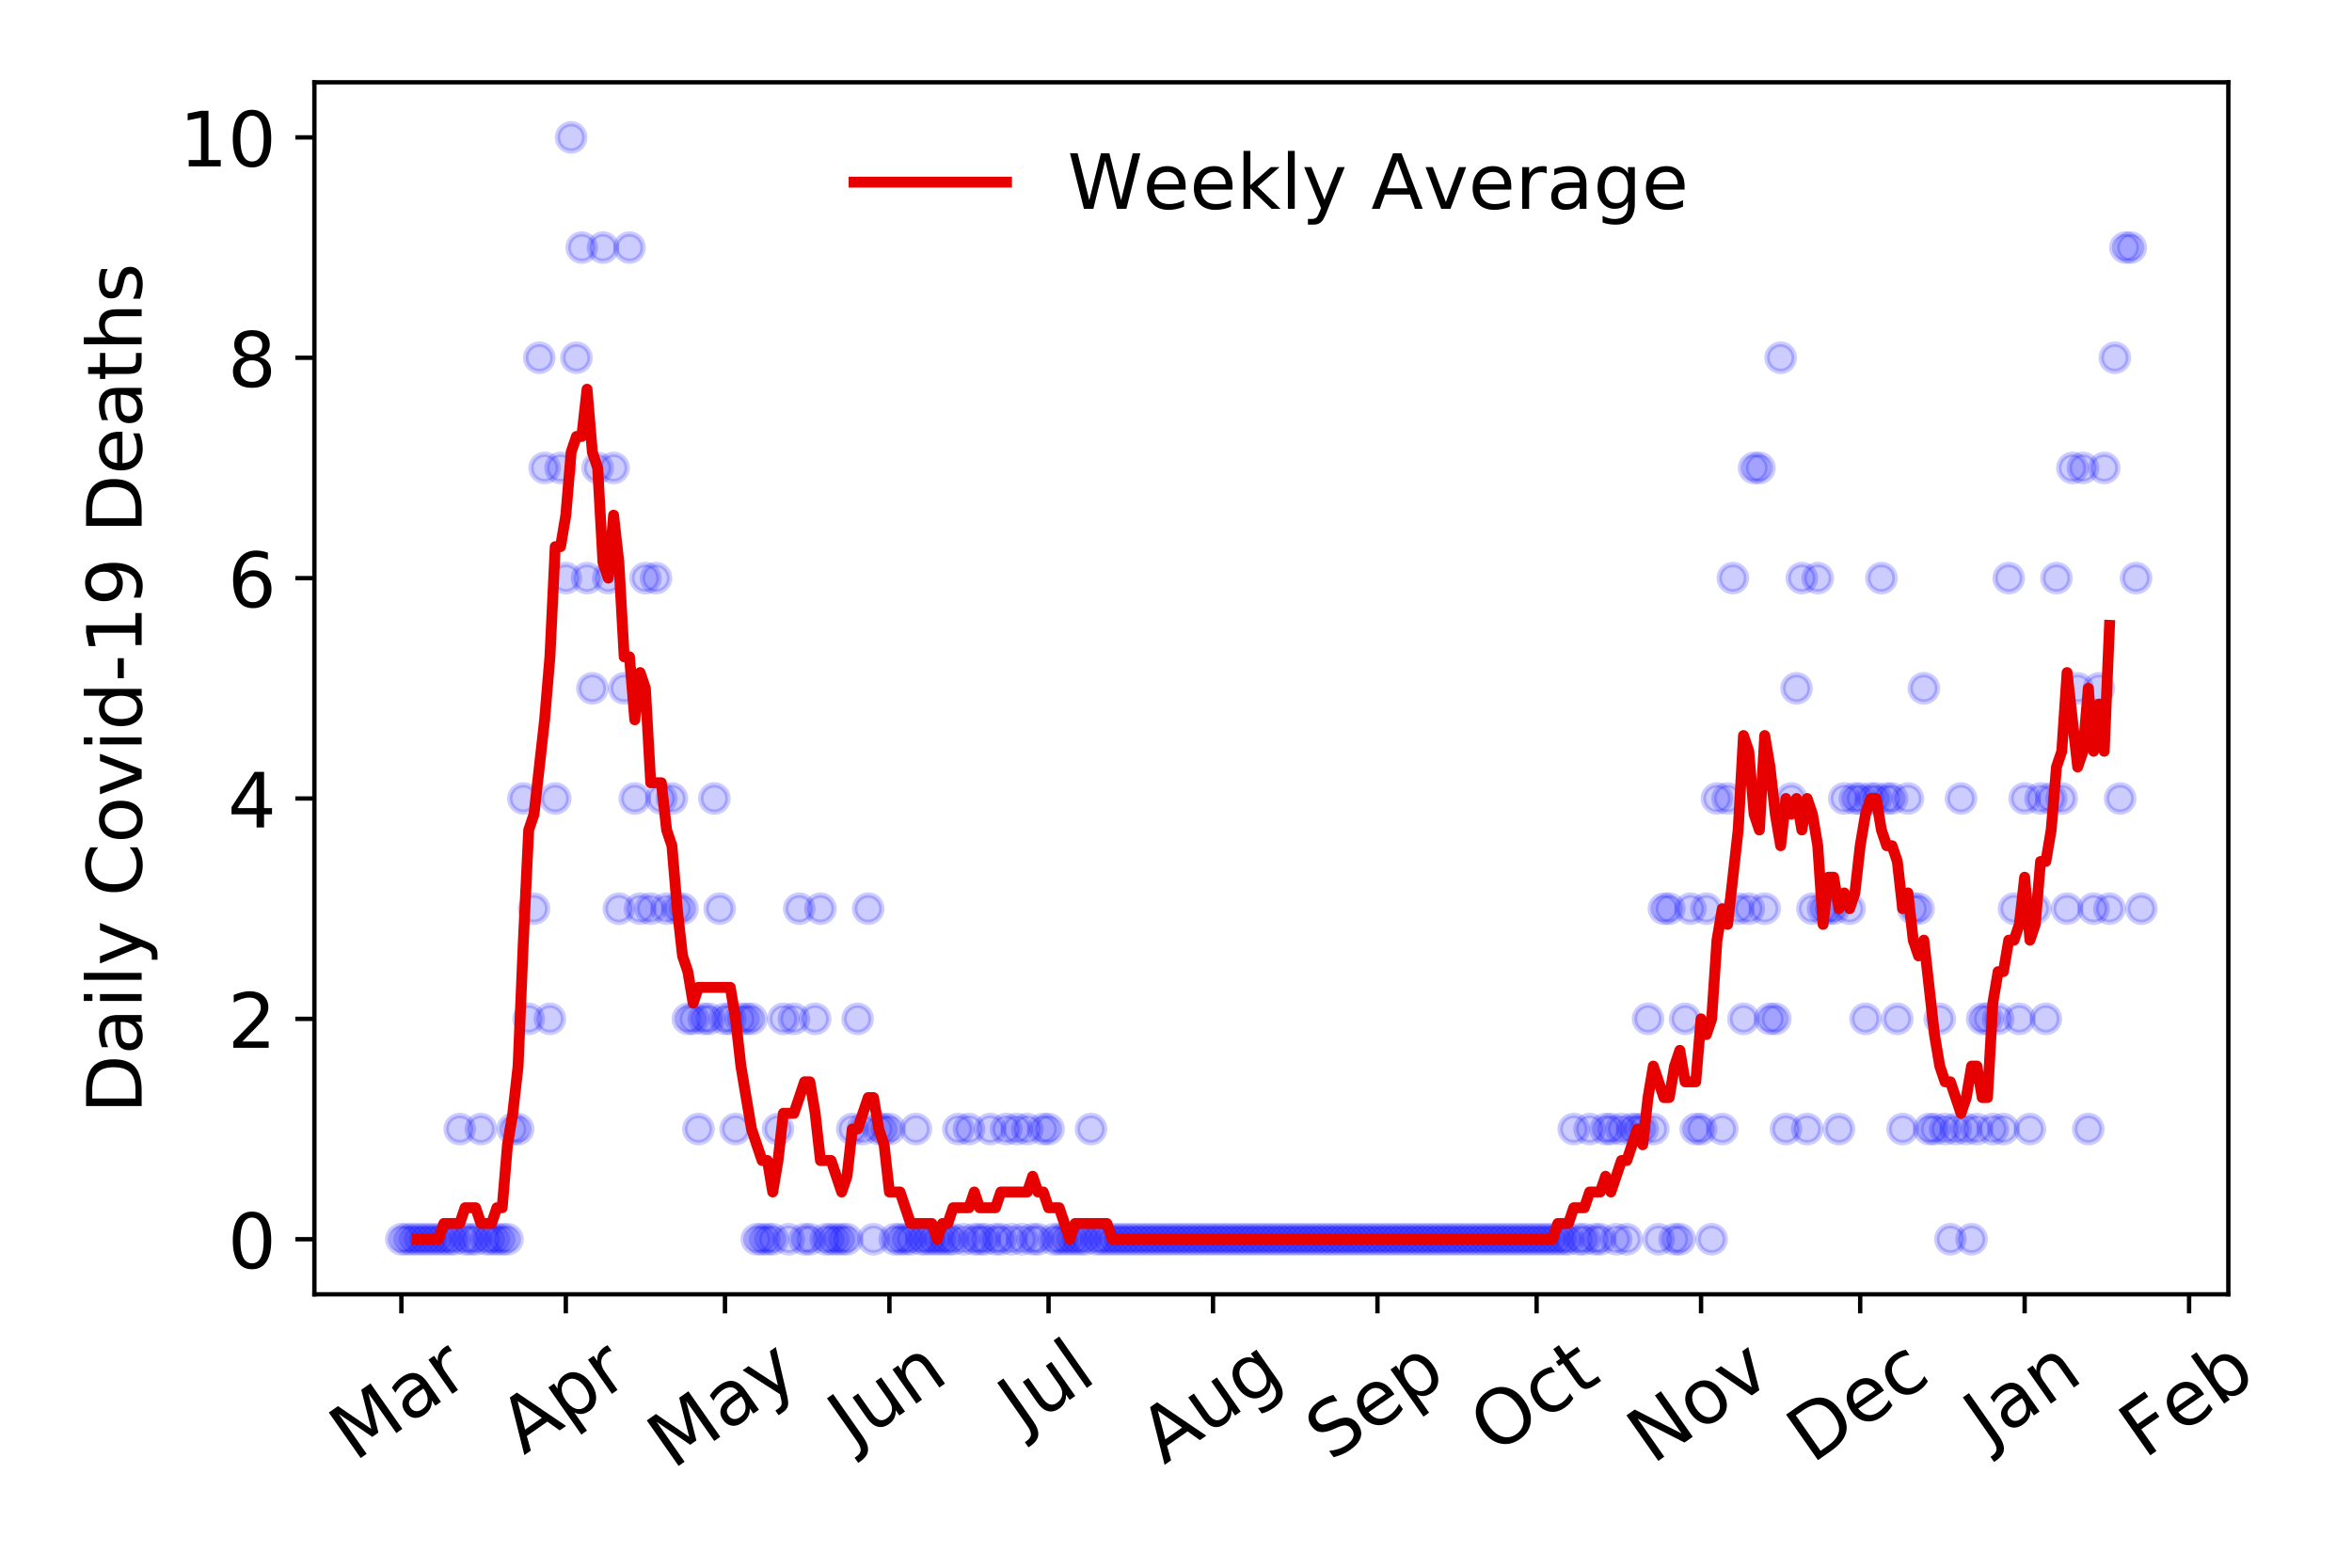 <?xml version="1.0" encoding="utf-8" standalone="no"?>
<!DOCTYPE svg PUBLIC "-//W3C//DTD SVG 1.1//EN"
  "http://www.w3.org/Graphics/SVG/1.1/DTD/svg11.dtd">
<!-- Created with matplotlib (https://matplotlib.org/) -->
<svg height="288pt" version="1.1" viewBox="0 0 432 288" width="432pt" xmlns="http://www.w3.org/2000/svg" xmlns:xlink="http://www.w3.org/1999/xlink">
 <defs>
  <style type="text/css">
*{stroke-linecap:butt;stroke-linejoin:round;}
  </style>
 </defs>
 <g id="figure_1">
  <g id="patch_1">
   <path d="M 0 288 
L 432 288 
L 432 0 
L 0 0 
z
" style="fill:#ffffff;"/>
  </g>
  <g id="axes_1">
   <g id="patch_2">
    <path d="M 57.745 237.778 
L 409.288 237.778 
L 409.288 15.12 
L 57.745 15.12 
z
" style="fill:#ffffff;"/>
   </g>
   <g id="matplotlib.axis_1">
    <g id="xtick_1">
     <g id="line2d_1">
      <defs>
       <path d="M 0 0 
L 0 3.5 
" id="m9def6d1833" style="stroke:#000000;stroke-width:0.8;"/>
      </defs>
      <g>
       <use style="stroke:#000000;stroke-width:0.8;" x="73.724" xlink:href="#m9def6d1833" y="237.778"/>
      </g>
     </g>
     <g id="text_1">
      <!-- Mar -->
      <defs>
       <path d="M 9.812 72.906 
L 24.516 72.906 
L 43.109 23.297 
L 61.812 72.906 
L 76.516 72.906 
L 76.516 0 
L 66.891 0 
L 66.891 64.016 
L 48.094 14.016 
L 38.188 14.016 
L 19.391 64.016 
L 19.391 0 
L 9.812 0 
z
" id="DejaVuSans-77"/>
       <path d="M 34.281 27.484 
Q 23.391 27.484 19.188 25 
Q 14.984 22.516 14.984 16.5 
Q 14.984 11.719 18.141 8.906 
Q 21.297 6.109 26.703 6.109 
Q 34.188 6.109 38.703 11.406 
Q 43.219 16.703 43.219 25.484 
L 43.219 27.484 
z
M 52.203 31.203 
L 52.203 0 
L 43.219 0 
L 43.219 8.297 
Q 40.141 3.328 35.547 0.953 
Q 30.953 -1.422 24.312 -1.422 
Q 15.922 -1.422 10.953 3.297 
Q 6 8.016 6 15.922 
Q 6 25.141 12.172 29.828 
Q 18.359 34.516 30.609 34.516 
L 43.219 34.516 
L 43.219 35.406 
Q 43.219 41.609 39.141 45 
Q 35.062 48.391 27.688 48.391 
Q 23 48.391 18.547 47.266 
Q 14.109 46.141 10.016 43.891 
L 10.016 52.203 
Q 14.938 54.109 19.578 55.047 
Q 24.219 56 28.609 56 
Q 40.484 56 46.344 49.844 
Q 52.203 43.703 52.203 31.203 
z
" id="DejaVuSans-97"/>
       <path d="M 41.109 46.297 
Q 39.594 47.172 37.812 47.578 
Q 36.031 48 33.891 48 
Q 26.266 48 22.188 43.047 
Q 18.109 38.094 18.109 28.812 
L 18.109 0 
L 9.078 0 
L 9.078 54.688 
L 18.109 54.688 
L 18.109 46.188 
Q 20.953 51.172 25.484 53.578 
Q 30.031 56 36.531 56 
Q 37.453 56 38.578 55.875 
Q 39.703 55.766 41.062 55.516 
z
" id="DejaVuSans-114"/>
      </defs>
      <g transform="translate(65.121 268.643)rotate(-35)scale(0.14 -0.14)">
       <use xlink:href="#DejaVuSans-77"/>
       <use x="86.279" xlink:href="#DejaVuSans-97"/>
       <use x="147.559" xlink:href="#DejaVuSans-114"/>
      </g>
     </g>
    </g>
    <g id="xtick_2">
     <g id="line2d_2">
      <g>
       <use style="stroke:#000000;stroke-width:0.8;" x="103.929" xlink:href="#m9def6d1833" y="237.778"/>
      </g>
     </g>
     <g id="text_2">
      <!-- Apr -->
      <defs>
       <path d="M 34.188 63.188 
L 20.797 26.906 
L 47.609 26.906 
z
M 28.609 72.906 
L 39.797 72.906 
L 67.578 0 
L 57.328 0 
L 50.688 18.703 
L 17.828 18.703 
L 11.188 0 
L 0.781 0 
z
" id="DejaVuSans-65"/>
       <path d="M 18.109 8.203 
L 18.109 -20.797 
L 9.078 -20.797 
L 9.078 54.688 
L 18.109 54.688 
L 18.109 46.391 
Q 20.953 51.266 25.266 53.625 
Q 29.594 56 35.594 56 
Q 45.562 56 51.781 48.094 
Q 58.016 40.188 58.016 27.297 
Q 58.016 14.406 51.781 6.484 
Q 45.562 -1.422 35.594 -1.422 
Q 29.594 -1.422 25.266 0.953 
Q 20.953 3.328 18.109 8.203 
z
M 48.688 27.297 
Q 48.688 37.203 44.609 42.844 
Q 40.531 48.484 33.406 48.484 
Q 26.266 48.484 22.188 42.844 
Q 18.109 37.203 18.109 27.297 
Q 18.109 17.391 22.188 11.75 
Q 26.266 6.109 33.406 6.109 
Q 40.531 6.109 44.609 11.75 
Q 48.688 17.391 48.688 27.297 
z
" id="DejaVuSans-112"/>
      </defs>
      <g transform="translate(96.225 267.384)rotate(-35)scale(0.14 -0.14)">
       <use xlink:href="#DejaVuSans-65"/>
       <use x="68.408" xlink:href="#DejaVuSans-112"/>
       <use x="131.885" xlink:href="#DejaVuSans-114"/>
      </g>
     </g>
    </g>
    <g id="xtick_3">
     <g id="line2d_3">
      <g>
       <use style="stroke:#000000;stroke-width:0.8;" x="133.159" xlink:href="#m9def6d1833" y="237.778"/>
      </g>
     </g>
     <g id="text_3">
      <!-- May -->
      <defs>
       <path d="M 32.172 -5.078 
Q 28.375 -14.844 24.75 -17.812 
Q 21.141 -20.797 15.094 -20.797 
L 7.906 -20.797 
L 7.906 -13.281 
L 13.188 -13.281 
Q 16.891 -13.281 18.938 -11.516 
Q 21 -9.766 23.484 -3.219 
L 25.094 0.875 
L 2.984 54.688 
L 12.5 54.688 
L 29.594 11.922 
L 46.688 54.688 
L 56.203 54.688 
z
" id="DejaVuSans-121"/>
      </defs>
      <g transform="translate(123.52 270.094)rotate(-35)scale(0.14 -0.14)">
       <use xlink:href="#DejaVuSans-77"/>
       <use x="86.279" xlink:href="#DejaVuSans-97"/>
       <use x="147.559" xlink:href="#DejaVuSans-121"/>
      </g>
     </g>
    </g>
    <g id="xtick_4">
     <g id="line2d_4">
      <g>
       <use style="stroke:#000000;stroke-width:0.8;" x="163.364" xlink:href="#m9def6d1833" y="237.778"/>
      </g>
     </g>
     <g id="text_4">
      <!-- Jun -->
      <defs>
       <path d="M 9.812 72.906 
L 19.672 72.906 
L 19.672 5.078 
Q 19.672 -8.109 14.672 -14.062 
Q 9.672 -20.016 -1.422 -20.016 
L -5.172 -20.016 
L -5.172 -11.719 
L -2.094 -11.719 
Q 4.438 -11.719 7.125 -8.047 
Q 9.812 -4.391 9.812 5.078 
z
" id="DejaVuSans-74"/>
       <path d="M 8.5 21.578 
L 8.5 54.688 
L 17.484 54.688 
L 17.484 21.922 
Q 17.484 14.156 20.5 10.266 
Q 23.531 6.391 29.594 6.391 
Q 36.859 6.391 41.078 11.031 
Q 45.312 15.672 45.312 23.688 
L 45.312 54.688 
L 54.297 54.688 
L 54.297 0 
L 45.312 0 
L 45.312 8.406 
Q 42.047 3.422 37.719 1 
Q 33.406 -1.422 27.688 -1.422 
Q 18.266 -1.422 13.375 4.438 
Q 8.5 10.297 8.5 21.578 
z
M 31.109 56 
z
" id="DejaVuSans-117"/>
       <path d="M 54.891 33.016 
L 54.891 0 
L 45.906 0 
L 45.906 32.719 
Q 45.906 40.484 42.875 44.328 
Q 39.844 48.188 33.797 48.188 
Q 26.516 48.188 22.312 43.547 
Q 18.109 38.922 18.109 30.906 
L 18.109 0 
L 9.078 0 
L 9.078 54.688 
L 18.109 54.688 
L 18.109 46.188 
Q 21.344 51.125 25.703 53.562 
Q 30.078 56 35.797 56 
Q 45.219 56 50.047 50.172 
Q 54.891 44.344 54.891 33.016 
z
" id="DejaVuSans-110"/>
      </defs>
      <g transform="translate(156.62 266.039)rotate(-35)scale(0.14 -0.14)">
       <use xlink:href="#DejaVuSans-74"/>
       <use x="29.492" xlink:href="#DejaVuSans-117"/>
       <use x="92.871" xlink:href="#DejaVuSans-110"/>
      </g>
     </g>
    </g>
    <g id="xtick_5">
     <g id="line2d_5">
      <g>
       <use style="stroke:#000000;stroke-width:0.8;" x="192.594" xlink:href="#m9def6d1833" y="237.778"/>
      </g>
     </g>
     <g id="text_5">
      <!-- Jul -->
      <defs>
       <path d="M 9.422 75.984 
L 18.406 75.984 
L 18.406 0 
L 9.422 0 
z
" id="DejaVuSans-108"/>
      </defs>
      <g transform="translate(187.891 263.181)rotate(-35)scale(0.14 -0.14)">
       <use xlink:href="#DejaVuSans-74"/>
       <use x="29.492" xlink:href="#DejaVuSans-117"/>
       <use x="92.871" xlink:href="#DejaVuSans-108"/>
      </g>
     </g>
    </g>
    <g id="xtick_6">
     <g id="line2d_6">
      <g>
       <use style="stroke:#000000;stroke-width:0.8;" x="222.798" xlink:href="#m9def6d1833" y="237.778"/>
      </g>
     </g>
     <g id="text_6">
      <!-- Aug -->
      <defs>
       <path d="M 45.406 27.984 
Q 45.406 37.75 41.375 43.109 
Q 37.359 48.484 30.078 48.484 
Q 22.859 48.484 18.828 43.109 
Q 14.797 37.75 14.797 27.984 
Q 14.797 18.266 18.828 12.891 
Q 22.859 7.516 30.078 7.516 
Q 37.359 7.516 41.375 12.891 
Q 45.406 18.266 45.406 27.984 
z
M 54.391 6.781 
Q 54.391 -7.172 48.188 -13.984 
Q 42 -20.797 29.203 -20.797 
Q 24.469 -20.797 20.266 -20.094 
Q 16.062 -19.391 12.109 -17.922 
L 12.109 -9.188 
Q 16.062 -11.328 19.922 -12.344 
Q 23.781 -13.375 27.781 -13.375 
Q 36.625 -13.375 41.016 -8.766 
Q 45.406 -4.156 45.406 5.172 
L 45.406 9.625 
Q 42.625 4.781 38.281 2.391 
Q 33.938 0 27.875 0 
Q 17.828 0 11.672 7.656 
Q 5.516 15.328 5.516 27.984 
Q 5.516 40.672 11.672 48.328 
Q 17.828 56 27.875 56 
Q 33.938 56 38.281 53.609 
Q 42.625 51.219 45.406 46.391 
L 45.406 54.688 
L 54.391 54.688 
z
" id="DejaVuSans-103"/>
      </defs>
      <g transform="translate(213.818 269.172)rotate(-35)scale(0.14 -0.14)">
       <use xlink:href="#DejaVuSans-65"/>
       <use x="68.408" xlink:href="#DejaVuSans-117"/>
       <use x="131.787" xlink:href="#DejaVuSans-103"/>
      </g>
     </g>
    </g>
    <g id="xtick_7">
     <g id="line2d_7">
      <g>
       <use style="stroke:#000000;stroke-width:0.8;" x="253.003" xlink:href="#m9def6d1833" y="237.778"/>
      </g>
     </g>
     <g id="text_7">
      <!-- Sep -->
      <defs>
       <path d="M 53.516 70.516 
L 53.516 60.891 
Q 47.906 63.578 42.922 64.891 
Q 37.938 66.219 33.297 66.219 
Q 25.25 66.219 20.875 63.094 
Q 16.5 59.969 16.5 54.203 
Q 16.5 49.359 19.406 46.891 
Q 22.312 44.438 30.422 42.922 
L 36.375 41.703 
Q 47.406 39.594 52.656 34.297 
Q 57.906 29 57.906 20.125 
Q 57.906 9.516 50.797 4.047 
Q 43.703 -1.422 29.984 -1.422 
Q 24.812 -1.422 18.969 -0.25 
Q 13.141 0.922 6.891 3.219 
L 6.891 13.375 
Q 12.891 10.016 18.656 8.297 
Q 24.422 6.594 29.984 6.594 
Q 38.422 6.594 43.016 9.906 
Q 47.609 13.234 47.609 19.391 
Q 47.609 24.75 44.312 27.781 
Q 41.016 30.812 33.5 32.328 
L 27.484 33.5 
Q 16.453 35.688 11.516 40.375 
Q 6.594 45.062 6.594 53.422 
Q 6.594 63.094 13.406 68.656 
Q 20.219 74.219 32.172 74.219 
Q 37.312 74.219 42.625 73.281 
Q 47.953 72.359 53.516 70.516 
z
" id="DejaVuSans-83"/>
       <path d="M 56.203 29.594 
L 56.203 25.203 
L 14.891 25.203 
Q 15.484 15.922 20.484 11.062 
Q 25.484 6.203 34.422 6.203 
Q 39.594 6.203 44.453 7.469 
Q 49.312 8.734 54.109 11.281 
L 54.109 2.781 
Q 49.266 0.734 44.188 -0.344 
Q 39.109 -1.422 33.891 -1.422 
Q 20.797 -1.422 13.156 6.188 
Q 5.516 13.812 5.516 26.812 
Q 5.516 40.234 12.766 48.109 
Q 20.016 56 32.328 56 
Q 43.359 56 49.781 48.891 
Q 56.203 41.797 56.203 29.594 
z
M 47.219 32.234 
Q 47.125 39.594 43.094 43.984 
Q 39.062 48.391 32.422 48.391 
Q 24.906 48.391 20.391 44.141 
Q 15.875 39.891 15.188 32.172 
z
" id="DejaVuSans-101"/>
      </defs>
      <g transform="translate(244.41 268.629)rotate(-35)scale(0.14 -0.14)">
       <use xlink:href="#DejaVuSans-83"/>
       <use x="63.477" xlink:href="#DejaVuSans-101"/>
       <use x="125" xlink:href="#DejaVuSans-112"/>
      </g>
     </g>
    </g>
    <g id="xtick_8">
     <g id="line2d_8">
      <g>
       <use style="stroke:#000000;stroke-width:0.8;" x="282.233" xlink:href="#m9def6d1833" y="237.778"/>
      </g>
     </g>
     <g id="text_8">
      <!-- Oct -->
      <defs>
       <path d="M 39.406 66.219 
Q 28.656 66.219 22.328 58.203 
Q 16.016 50.203 16.016 36.375 
Q 16.016 22.609 22.328 14.594 
Q 28.656 6.594 39.406 6.594 
Q 50.141 6.594 56.422 14.594 
Q 62.703 22.609 62.703 36.375 
Q 62.703 50.203 56.422 58.203 
Q 50.141 66.219 39.406 66.219 
z
M 39.406 74.219 
Q 54.734 74.219 63.906 63.938 
Q 73.094 53.656 73.094 36.375 
Q 73.094 19.141 63.906 8.859 
Q 54.734 -1.422 39.406 -1.422 
Q 24.031 -1.422 14.812 8.828 
Q 5.609 19.094 5.609 36.375 
Q 5.609 53.656 14.812 63.938 
Q 24.031 74.219 39.406 74.219 
z
" id="DejaVuSans-79"/>
       <path d="M 48.781 52.594 
L 48.781 44.188 
Q 44.969 46.297 41.141 47.344 
Q 37.312 48.391 33.406 48.391 
Q 24.656 48.391 19.812 42.844 
Q 14.984 37.312 14.984 27.297 
Q 14.984 17.281 19.812 11.734 
Q 24.656 6.203 33.406 6.203 
Q 37.312 6.203 41.141 7.25 
Q 44.969 8.297 48.781 10.406 
L 48.781 2.094 
Q 45.016 0.344 40.984 -0.531 
Q 36.969 -1.422 32.422 -1.422 
Q 20.062 -1.422 12.781 6.344 
Q 5.516 14.109 5.516 27.297 
Q 5.516 40.672 12.859 48.328 
Q 20.219 56 33.016 56 
Q 37.156 56 41.109 55.141 
Q 45.062 54.297 48.781 52.594 
z
" id="DejaVuSans-99"/>
       <path d="M 18.312 70.219 
L 18.312 54.688 
L 36.812 54.688 
L 36.812 47.703 
L 18.312 47.703 
L 18.312 18.016 
Q 18.312 11.328 20.141 9.422 
Q 21.969 7.516 27.594 7.516 
L 36.812 7.516 
L 36.812 0 
L 27.594 0 
Q 17.188 0 13.234 3.875 
Q 9.281 7.766 9.281 18.016 
L 9.281 47.703 
L 2.688 47.703 
L 2.688 54.688 
L 9.281 54.688 
L 9.281 70.219 
z
" id="DejaVuSans-116"/>
      </defs>
      <g transform="translate(274.535 267.377)rotate(-35)scale(0.14 -0.14)">
       <use xlink:href="#DejaVuSans-79"/>
       <use x="78.711" xlink:href="#DejaVuSans-99"/>
       <use x="133.691" xlink:href="#DejaVuSans-116"/>
      </g>
     </g>
    </g>
    <g id="xtick_9">
     <g id="line2d_9">
      <g>
       <use style="stroke:#000000;stroke-width:0.8;" x="312.438" xlink:href="#m9def6d1833" y="237.778"/>
      </g>
     </g>
     <g id="text_9">
      <!-- Nov -->
      <defs>
       <path d="M 9.812 72.906 
L 23.094 72.906 
L 55.422 11.922 
L 55.422 72.906 
L 64.984 72.906 
L 64.984 0 
L 51.703 0 
L 19.391 60.984 
L 19.391 0 
L 9.812 0 
z
" id="DejaVuSans-78"/>
       <path d="M 30.609 48.391 
Q 23.391 48.391 19.188 42.75 
Q 14.984 37.109 14.984 27.297 
Q 14.984 17.484 19.156 11.844 
Q 23.344 6.203 30.609 6.203 
Q 37.797 6.203 41.984 11.859 
Q 46.188 17.531 46.188 27.297 
Q 46.188 37.016 41.984 42.703 
Q 37.797 48.391 30.609 48.391 
z
M 30.609 56 
Q 42.328 56 49.016 48.375 
Q 55.719 40.766 55.719 27.297 
Q 55.719 13.875 49.016 6.219 
Q 42.328 -1.422 30.609 -1.422 
Q 18.844 -1.422 12.172 6.219 
Q 5.516 13.875 5.516 27.297 
Q 5.516 40.766 12.172 48.375 
Q 18.844 56 30.609 56 
z
" id="DejaVuSans-111"/>
       <path d="M 2.984 54.688 
L 12.5 54.688 
L 29.594 8.797 
L 46.688 54.688 
L 56.203 54.688 
L 35.688 0 
L 23.484 0 
z
" id="DejaVuSans-118"/>
      </defs>
      <g transform="translate(303.462 269.166)rotate(-35)scale(0.14 -0.14)">
       <use xlink:href="#DejaVuSans-78"/>
       <use x="74.805" xlink:href="#DejaVuSans-111"/>
       <use x="135.986" xlink:href="#DejaVuSans-118"/>
      </g>
     </g>
    </g>
    <g id="xtick_10">
     <g id="line2d_10">
      <g>
       <use style="stroke:#000000;stroke-width:0.8;" x="341.668" xlink:href="#m9def6d1833" y="237.778"/>
      </g>
     </g>
     <g id="text_10">
      <!-- Dec -->
      <defs>
       <path d="M 19.672 64.797 
L 19.672 8.109 
L 31.594 8.109 
Q 46.688 8.109 53.688 14.938 
Q 60.688 21.781 60.688 36.531 
Q 60.688 51.172 53.688 57.984 
Q 46.688 64.797 31.594 64.797 
z
M 9.812 72.906 
L 30.078 72.906 
Q 51.266 72.906 61.172 64.094 
Q 71.094 55.281 71.094 36.531 
Q 71.094 17.672 61.125 8.828 
Q 51.172 0 30.078 0 
L 9.812 0 
z
" id="DejaVuSans-68"/>
      </defs>
      <g transform="translate(332.788 269.032)rotate(-35)scale(0.14 -0.14)">
       <use xlink:href="#DejaVuSans-68"/>
       <use x="77.002" xlink:href="#DejaVuSans-101"/>
       <use x="138.525" xlink:href="#DejaVuSans-99"/>
      </g>
     </g>
    </g>
    <g id="xtick_11">
     <g id="line2d_11">
      <g>
       <use style="stroke:#000000;stroke-width:0.8;" x="371.873" xlink:href="#m9def6d1833" y="237.778"/>
      </g>
     </g>
     <g id="text_11">
      <!-- Jan -->
      <g transform="translate(365.249 265.871)rotate(-35)scale(0.14 -0.14)">
       <use xlink:href="#DejaVuSans-74"/>
       <use x="29.492" xlink:href="#DejaVuSans-97"/>
       <use x="90.771" xlink:href="#DejaVuSans-110"/>
      </g>
     </g>
    </g>
    <g id="xtick_12">
     <g id="line2d_12">
      <g>
       <use style="stroke:#000000;stroke-width:0.8;" x="402.077" xlink:href="#m9def6d1833" y="237.778"/>
      </g>
     </g>
     <g id="text_12">
      <!-- Feb -->
      <defs>
       <path d="M 9.812 72.906 
L 51.703 72.906 
L 51.703 64.594 
L 19.672 64.594 
L 19.672 43.109 
L 48.578 43.109 
L 48.578 34.812 
L 19.672 34.812 
L 19.672 0 
L 9.812 0 
z
" id="DejaVuSans-70"/>
       <path d="M 48.688 27.297 
Q 48.688 37.203 44.609 42.844 
Q 40.531 48.484 33.406 48.484 
Q 26.266 48.484 22.188 42.844 
Q 18.109 37.203 18.109 27.297 
Q 18.109 17.391 22.188 11.75 
Q 26.266 6.109 33.406 6.109 
Q 40.531 6.109 44.609 11.75 
Q 48.688 17.391 48.688 27.297 
z
M 18.109 46.391 
Q 20.953 51.266 25.266 53.625 
Q 29.594 56 35.594 56 
Q 45.562 56 51.781 48.094 
Q 58.016 40.188 58.016 27.297 
Q 58.016 14.406 51.781 6.484 
Q 45.562 -1.422 35.594 -1.422 
Q 29.594 -1.422 25.266 0.953 
Q 20.953 3.328 18.109 8.203 
L 18.109 0 
L 9.078 0 
L 9.078 75.984 
L 18.109 75.984 
z
" id="DejaVuSans-98"/>
      </defs>
      <g transform="translate(393.831 268.143)rotate(-35)scale(0.14 -0.14)">
       <use xlink:href="#DejaVuSans-70"/>
       <use x="57.441" xlink:href="#DejaVuSans-101"/>
       <use x="118.965" xlink:href="#DejaVuSans-98"/>
      </g>
     </g>
    </g>
   </g>
   <g id="matplotlib.axis_2">
    <g id="ytick_1">
     <g id="line2d_13">
      <defs>
       <path d="M 0 0 
L -3.5 0 
" id="m6e3bf1cb77" style="stroke:#000000;stroke-width:0.8;"/>
      </defs>
      <g>
       <use style="stroke:#000000;stroke-width:0.8;" x="57.745" xlink:href="#m6e3bf1cb77" y="227.657"/>
      </g>
     </g>
     <g id="text_13">
      <!-- 0 -->
      <defs>
       <path d="M 31.781 66.406 
Q 24.172 66.406 20.328 58.906 
Q 16.5 51.422 16.5 36.375 
Q 16.5 21.391 20.328 13.891 
Q 24.172 6.391 31.781 6.391 
Q 39.453 6.391 43.281 13.891 
Q 47.125 21.391 47.125 36.375 
Q 47.125 51.422 43.281 58.906 
Q 39.453 66.406 31.781 66.406 
z
M 31.781 74.219 
Q 44.047 74.219 50.516 64.516 
Q 56.984 54.828 56.984 36.375 
Q 56.984 17.969 50.516 8.266 
Q 44.047 -1.422 31.781 -1.422 
Q 19.531 -1.422 13.062 8.266 
Q 6.594 17.969 6.594 36.375 
Q 6.594 54.828 13.062 64.516 
Q 19.531 74.219 31.781 74.219 
z
" id="DejaVuSans-48"/>
      </defs>
      <g transform="translate(41.837 232.976)scale(0.14 -0.14)">
       <use xlink:href="#DejaVuSans-48"/>
      </g>
     </g>
    </g>
    <g id="ytick_2">
     <g id="line2d_14">
      <g>
       <use style="stroke:#000000;stroke-width:0.8;" x="57.745" xlink:href="#m6e3bf1cb77" y="187.174"/>
      </g>
     </g>
     <g id="text_14">
      <!-- 2 -->
      <defs>
       <path d="M 19.188 8.297 
L 53.609 8.297 
L 53.609 0 
L 7.328 0 
L 7.328 8.297 
Q 12.938 14.109 22.625 23.891 
Q 32.328 33.688 34.812 36.531 
Q 39.547 41.844 41.422 45.531 
Q 43.312 49.219 43.312 52.781 
Q 43.312 58.594 39.234 62.25 
Q 35.156 65.922 28.609 65.922 
Q 23.969 65.922 18.812 64.312 
Q 13.672 62.703 7.812 59.422 
L 7.812 69.391 
Q 13.766 71.781 18.938 73 
Q 24.125 74.219 28.422 74.219 
Q 39.75 74.219 46.484 68.547 
Q 53.219 62.891 53.219 53.422 
Q 53.219 48.922 51.531 44.891 
Q 49.859 40.875 45.406 35.406 
Q 44.188 33.984 37.641 27.219 
Q 31.109 20.453 19.188 8.297 
z
" id="DejaVuSans-50"/>
      </defs>
      <g transform="translate(41.837 192.493)scale(0.14 -0.14)">
       <use xlink:href="#DejaVuSans-50"/>
      </g>
     </g>
    </g>
    <g id="ytick_3">
     <g id="line2d_15">
      <g>
       <use style="stroke:#000000;stroke-width:0.8;" x="57.745" xlink:href="#m6e3bf1cb77" y="146.691"/>
      </g>
     </g>
     <g id="text_15">
      <!-- 4 -->
      <defs>
       <path d="M 37.797 64.312 
L 12.891 25.391 
L 37.797 25.391 
z
M 35.203 72.906 
L 47.609 72.906 
L 47.609 25.391 
L 58.016 25.391 
L 58.016 17.188 
L 47.609 17.188 
L 47.609 0 
L 37.797 0 
L 37.797 17.188 
L 4.891 17.188 
L 4.891 26.703 
z
" id="DejaVuSans-52"/>
      </defs>
      <g transform="translate(41.837 152.01)scale(0.14 -0.14)">
       <use xlink:href="#DejaVuSans-52"/>
      </g>
     </g>
    </g>
    <g id="ytick_4">
     <g id="line2d_16">
      <g>
       <use style="stroke:#000000;stroke-width:0.8;" x="57.745" xlink:href="#m6e3bf1cb77" y="106.207"/>
      </g>
     </g>
     <g id="text_16">
      <!-- 6 -->
      <defs>
       <path d="M 33.016 40.375 
Q 26.375 40.375 22.484 35.828 
Q 18.609 31.297 18.609 23.391 
Q 18.609 15.531 22.484 10.953 
Q 26.375 6.391 33.016 6.391 
Q 39.656 6.391 43.531 10.953 
Q 47.406 15.531 47.406 23.391 
Q 47.406 31.297 43.531 35.828 
Q 39.656 40.375 33.016 40.375 
z
M 52.594 71.297 
L 52.594 62.312 
Q 48.875 64.062 45.094 64.984 
Q 41.312 65.922 37.594 65.922 
Q 27.828 65.922 22.672 59.328 
Q 17.531 52.734 16.797 39.406 
Q 19.672 43.656 24.016 45.922 
Q 28.375 48.188 33.594 48.188 
Q 44.578 48.188 50.953 41.516 
Q 57.328 34.859 57.328 23.391 
Q 57.328 12.156 50.688 5.359 
Q 44.047 -1.422 33.016 -1.422 
Q 20.359 -1.422 13.672 8.266 
Q 6.984 17.969 6.984 36.375 
Q 6.984 53.656 15.188 63.938 
Q 23.391 74.219 37.203 74.219 
Q 40.922 74.219 44.703 73.484 
Q 48.484 72.75 52.594 71.297 
z
" id="DejaVuSans-54"/>
      </defs>
      <g transform="translate(41.837 111.526)scale(0.14 -0.14)">
       <use xlink:href="#DejaVuSans-54"/>
      </g>
     </g>
    </g>
    <g id="ytick_5">
     <g id="line2d_17">
      <g>
       <use style="stroke:#000000;stroke-width:0.8;" x="57.745" xlink:href="#m6e3bf1cb77" y="65.724"/>
      </g>
     </g>
     <g id="text_17">
      <!-- 8 -->
      <defs>
       <path d="M 31.781 34.625 
Q 24.75 34.625 20.719 30.859 
Q 16.703 27.094 16.703 20.516 
Q 16.703 13.922 20.719 10.156 
Q 24.75 6.391 31.781 6.391 
Q 38.812 6.391 42.859 10.172 
Q 46.922 13.969 46.922 20.516 
Q 46.922 27.094 42.891 30.859 
Q 38.875 34.625 31.781 34.625 
z
M 21.922 38.812 
Q 15.578 40.375 12.031 44.719 
Q 8.5 49.078 8.5 55.328 
Q 8.5 64.062 14.719 69.141 
Q 20.953 74.219 31.781 74.219 
Q 42.672 74.219 48.875 69.141 
Q 55.078 64.062 55.078 55.328 
Q 55.078 49.078 51.531 44.719 
Q 48 40.375 41.703 38.812 
Q 48.828 37.156 52.797 32.312 
Q 56.781 27.484 56.781 20.516 
Q 56.781 9.906 50.312 4.234 
Q 43.844 -1.422 31.781 -1.422 
Q 19.734 -1.422 13.25 4.234 
Q 6.781 9.906 6.781 20.516 
Q 6.781 27.484 10.781 32.312 
Q 14.797 37.156 21.922 38.812 
z
M 18.312 54.391 
Q 18.312 48.734 21.844 45.562 
Q 25.391 42.391 31.781 42.391 
Q 38.141 42.391 41.719 45.562 
Q 45.312 48.734 45.312 54.391 
Q 45.312 60.062 41.719 63.234 
Q 38.141 66.406 31.781 66.406 
Q 25.391 66.406 21.844 63.234 
Q 18.312 60.062 18.312 54.391 
z
" id="DejaVuSans-56"/>
      </defs>
      <g transform="translate(41.837 71.043)scale(0.14 -0.14)">
       <use xlink:href="#DejaVuSans-56"/>
      </g>
     </g>
    </g>
    <g id="ytick_6">
     <g id="line2d_18">
      <g>
       <use style="stroke:#000000;stroke-width:0.8;" x="57.745" xlink:href="#m6e3bf1cb77" y="25.241"/>
      </g>
     </g>
     <g id="text_18">
      <!-- 10 -->
      <defs>
       <path d="M 12.406 8.297 
L 28.516 8.297 
L 28.516 63.922 
L 10.984 60.406 
L 10.984 69.391 
L 28.422 72.906 
L 38.281 72.906 
L 38.281 8.297 
L 54.391 8.297 
L 54.391 0 
L 12.406 0 
z
" id="DejaVuSans-49"/>
      </defs>
      <g transform="translate(32.93 30.56)scale(0.14 -0.14)">
       <use xlink:href="#DejaVuSans-49"/>
       <use x="63.623" xlink:href="#DejaVuSans-48"/>
      </g>
     </g>
    </g>
    <g id="text_19">
     <!-- Daily Covid-19 Deaths -->
     <defs>
      <path d="M 9.422 54.688 
L 18.406 54.688 
L 18.406 0 
L 9.422 0 
z
M 9.422 75.984 
L 18.406 75.984 
L 18.406 64.594 
L 9.422 64.594 
z
" id="DejaVuSans-105"/>
      <path id="DejaVuSans-32"/>
      <path d="M 64.406 67.281 
L 64.406 56.891 
Q 59.422 61.531 53.781 63.812 
Q 48.141 66.109 41.797 66.109 
Q 29.297 66.109 22.656 58.469 
Q 16.016 50.828 16.016 36.375 
Q 16.016 21.969 22.656 14.328 
Q 29.297 6.688 41.797 6.688 
Q 48.141 6.688 53.781 8.984 
Q 59.422 11.281 64.406 15.922 
L 64.406 5.609 
Q 59.234 2.094 53.438 0.328 
Q 47.656 -1.422 41.219 -1.422 
Q 24.656 -1.422 15.125 8.703 
Q 5.609 18.844 5.609 36.375 
Q 5.609 53.953 15.125 64.078 
Q 24.656 74.219 41.219 74.219 
Q 47.75 74.219 53.531 72.484 
Q 59.328 70.75 64.406 67.281 
z
" id="DejaVuSans-67"/>
      <path d="M 45.406 46.391 
L 45.406 75.984 
L 54.391 75.984 
L 54.391 0 
L 45.406 0 
L 45.406 8.203 
Q 42.578 3.328 38.25 0.953 
Q 33.938 -1.422 27.875 -1.422 
Q 17.969 -1.422 11.734 6.484 
Q 5.516 14.406 5.516 27.297 
Q 5.516 40.188 11.734 48.094 
Q 17.969 56 27.875 56 
Q 33.938 56 38.25 53.625 
Q 42.578 51.266 45.406 46.391 
z
M 14.797 27.297 
Q 14.797 17.391 18.875 11.75 
Q 22.953 6.109 30.078 6.109 
Q 37.203 6.109 41.297 11.75 
Q 45.406 17.391 45.406 27.297 
Q 45.406 37.203 41.297 42.844 
Q 37.203 48.484 30.078 48.484 
Q 22.953 48.484 18.875 42.844 
Q 14.797 37.203 14.797 27.297 
z
" id="DejaVuSans-100"/>
      <path d="M 4.891 31.391 
L 31.203 31.391 
L 31.203 23.391 
L 4.891 23.391 
z
" id="DejaVuSans-45"/>
      <path d="M 10.984 1.516 
L 10.984 10.5 
Q 14.703 8.734 18.5 7.812 
Q 22.312 6.891 25.984 6.891 
Q 35.75 6.891 40.891 13.453 
Q 46.047 20.016 46.781 33.406 
Q 43.953 29.203 39.594 26.953 
Q 35.25 24.703 29.984 24.703 
Q 19.047 24.703 12.672 31.312 
Q 6.297 37.938 6.297 49.422 
Q 6.297 60.641 12.938 67.422 
Q 19.578 74.219 30.609 74.219 
Q 43.266 74.219 49.922 64.516 
Q 56.594 54.828 56.594 36.375 
Q 56.594 19.141 48.406 8.859 
Q 40.234 -1.422 26.422 -1.422 
Q 22.703 -1.422 18.891 -0.688 
Q 15.094 0.047 10.984 1.516 
z
M 30.609 32.422 
Q 37.25 32.422 41.125 36.953 
Q 45.016 41.5 45.016 49.422 
Q 45.016 57.281 41.125 61.844 
Q 37.25 66.406 30.609 66.406 
Q 23.969 66.406 20.094 61.844 
Q 16.219 57.281 16.219 49.422 
Q 16.219 41.5 20.094 36.953 
Q 23.969 32.422 30.609 32.422 
z
" id="DejaVuSans-57"/>
      <path d="M 54.891 33.016 
L 54.891 0 
L 45.906 0 
L 45.906 32.719 
Q 45.906 40.484 42.875 44.328 
Q 39.844 48.188 33.797 48.188 
Q 26.516 48.188 22.312 43.547 
Q 18.109 38.922 18.109 30.906 
L 18.109 0 
L 9.078 0 
L 9.078 75.984 
L 18.109 75.984 
L 18.109 46.188 
Q 21.344 51.125 25.703 53.562 
Q 30.078 56 35.797 56 
Q 45.219 56 50.047 50.172 
Q 54.891 44.344 54.891 33.016 
z
" id="DejaVuSans-104"/>
      <path d="M 44.281 53.078 
L 44.281 44.578 
Q 40.484 46.531 36.375 47.5 
Q 32.281 48.484 27.875 48.484 
Q 21.188 48.484 17.844 46.438 
Q 14.5 44.391 14.5 40.281 
Q 14.5 37.156 16.891 35.375 
Q 19.281 33.594 26.516 31.984 
L 29.594 31.297 
Q 39.156 29.25 43.188 25.516 
Q 47.219 21.781 47.219 15.094 
Q 47.219 7.469 41.188 3.016 
Q 35.156 -1.422 24.609 -1.422 
Q 20.219 -1.422 15.453 -0.562 
Q 10.688 0.297 5.422 2 
L 5.422 11.281 
Q 10.406 8.688 15.234 7.391 
Q 20.062 6.109 24.812 6.109 
Q 31.156 6.109 34.562 8.281 
Q 37.984 10.453 37.984 14.406 
Q 37.984 18.062 35.516 20.016 
Q 33.062 21.969 24.703 23.781 
L 21.578 24.516 
Q 13.234 26.266 9.516 29.906 
Q 5.812 33.547 5.812 39.891 
Q 5.812 47.609 11.281 51.797 
Q 16.75 56 26.812 56 
Q 31.781 56 36.172 55.266 
Q 40.578 54.547 44.281 53.078 
z
" id="DejaVuSans-115"/>
     </defs>
     <g transform="translate(26.018 204.56)rotate(-90)scale(0.14 -0.14)">
      <use xlink:href="#DejaVuSans-68"/>
      <use x="77.002" xlink:href="#DejaVuSans-97"/>
      <use x="138.281" xlink:href="#DejaVuSans-105"/>
      <use x="166.064" xlink:href="#DejaVuSans-108"/>
      <use x="193.848" xlink:href="#DejaVuSans-121"/>
      <use x="253.027" xlink:href="#DejaVuSans-32"/>
      <use x="284.814" xlink:href="#DejaVuSans-67"/>
      <use x="354.639" xlink:href="#DejaVuSans-111"/>
      <use x="415.82" xlink:href="#DejaVuSans-118"/>
      <use x="475" xlink:href="#DejaVuSans-105"/>
      <use x="502.783" xlink:href="#DejaVuSans-100"/>
      <use x="566.26" xlink:href="#DejaVuSans-45"/>
      <use x="602.344" xlink:href="#DejaVuSans-49"/>
      <use x="665.967" xlink:href="#DejaVuSans-57"/>
      <use x="729.59" xlink:href="#DejaVuSans-32"/>
      <use x="761.377" xlink:href="#DejaVuSans-68"/>
      <use x="838.379" xlink:href="#DejaVuSans-101"/>
      <use x="899.902" xlink:href="#DejaVuSans-97"/>
      <use x="961.182" xlink:href="#DejaVuSans-116"/>
      <use x="1000.391" xlink:href="#DejaVuSans-104"/>
      <use x="1063.77" xlink:href="#DejaVuSans-115"/>
     </g>
    </g>
   </g>
   <g id="line2d_19">
    <defs>
     <path d="M 0 2.5 
C 0.663 2.5 1.299 2.237 1.768 1.768 
C 2.237 1.299 2.5 0.663 2.5 0 
C 2.5 -0.663 2.237 -1.299 1.768 -1.768 
C 1.299 -2.237 0.663 -2.5 0 -2.5 
C -0.663 -2.5 -1.299 -2.237 -1.768 -1.768 
C -2.237 -1.299 -2.5 -0.663 -2.5 0 
C -2.5 0.663 -2.237 1.299 -1.768 1.768 
C -1.299 2.237 -0.663 2.5 0 2.5 
z
" id="ma5cbdc2263" style="stroke:#0000ff;stroke-opacity:0.2;"/>
    </defs>
    <g clip-path="url(#p70c1969ee4)">
     <use style="fill:#0000ff;fill-opacity:0.2;stroke:#0000ff;stroke-opacity:0.2;" x="73.724" xlink:href="#ma5cbdc2263" y="227.657"/>
     <use style="fill:#0000ff;fill-opacity:0.2;stroke:#0000ff;stroke-opacity:0.2;" x="74.699" xlink:href="#ma5cbdc2263" y="227.657"/>
     <use style="fill:#0000ff;fill-opacity:0.2;stroke:#0000ff;stroke-opacity:0.2;" x="75.673" xlink:href="#ma5cbdc2263" y="227.657"/>
     <use style="fill:#0000ff;fill-opacity:0.2;stroke:#0000ff;stroke-opacity:0.2;" x="76.647" xlink:href="#ma5cbdc2263" y="227.657"/>
     <use style="fill:#0000ff;fill-opacity:0.2;stroke:#0000ff;stroke-opacity:0.2;" x="77.622" xlink:href="#ma5cbdc2263" y="227.657"/>
     <use style="fill:#0000ff;fill-opacity:0.2;stroke:#0000ff;stroke-opacity:0.2;" x="78.596" xlink:href="#ma5cbdc2263" y="227.657"/>
     <use style="fill:#0000ff;fill-opacity:0.2;stroke:#0000ff;stroke-opacity:0.2;" x="79.57" xlink:href="#ma5cbdc2263" y="227.657"/>
     <use style="fill:#0000ff;fill-opacity:0.2;stroke:#0000ff;stroke-opacity:0.2;" x="80.545" xlink:href="#ma5cbdc2263" y="227.657"/>
     <use style="fill:#0000ff;fill-opacity:0.2;stroke:#0000ff;stroke-opacity:0.2;" x="81.519" xlink:href="#ma5cbdc2263" y="227.657"/>
     <use style="fill:#0000ff;fill-opacity:0.2;stroke:#0000ff;stroke-opacity:0.2;" x="82.493" xlink:href="#ma5cbdc2263" y="227.657"/>
     <use style="fill:#0000ff;fill-opacity:0.2;stroke:#0000ff;stroke-opacity:0.2;" x="83.468" xlink:href="#ma5cbdc2263" y="227.657"/>
     <use style="fill:#0000ff;fill-opacity:0.2;stroke:#0000ff;stroke-opacity:0.2;" x="84.442" xlink:href="#ma5cbdc2263" y="207.416"/>
     <use style="fill:#0000ff;fill-opacity:0.2;stroke:#0000ff;stroke-opacity:0.2;" x="85.416" xlink:href="#ma5cbdc2263" y="227.657"/>
     <use style="fill:#0000ff;fill-opacity:0.2;stroke:#0000ff;stroke-opacity:0.2;" x="86.391" xlink:href="#ma5cbdc2263" y="227.657"/>
     <use style="fill:#0000ff;fill-opacity:0.2;stroke:#0000ff;stroke-opacity:0.2;" x="87.365" xlink:href="#ma5cbdc2263" y="227.657"/>
     <use style="fill:#0000ff;fill-opacity:0.2;stroke:#0000ff;stroke-opacity:0.2;" x="88.339" xlink:href="#ma5cbdc2263" y="207.416"/>
     <use style="fill:#0000ff;fill-opacity:0.2;stroke:#0000ff;stroke-opacity:0.2;" x="89.314" xlink:href="#ma5cbdc2263" y="227.657"/>
     <use style="fill:#0000ff;fill-opacity:0.2;stroke:#0000ff;stroke-opacity:0.2;" x="90.288" xlink:href="#ma5cbdc2263" y="227.657"/>
     <use style="fill:#0000ff;fill-opacity:0.2;stroke:#0000ff;stroke-opacity:0.2;" x="91.262" xlink:href="#ma5cbdc2263" y="227.657"/>
     <use style="fill:#0000ff;fill-opacity:0.2;stroke:#0000ff;stroke-opacity:0.2;" x="92.237" xlink:href="#ma5cbdc2263" y="227.657"/>
     <use style="fill:#0000ff;fill-opacity:0.2;stroke:#0000ff;stroke-opacity:0.2;" x="93.211" xlink:href="#ma5cbdc2263" y="227.657"/>
     <use style="fill:#0000ff;fill-opacity:0.2;stroke:#0000ff;stroke-opacity:0.2;" x="94.185" xlink:href="#ma5cbdc2263" y="207.416"/>
     <use style="fill:#0000ff;fill-opacity:0.2;stroke:#0000ff;stroke-opacity:0.2;" x="95.16" xlink:href="#ma5cbdc2263" y="207.416"/>
     <use style="fill:#0000ff;fill-opacity:0.2;stroke:#0000ff;stroke-opacity:0.2;" x="96.134" xlink:href="#ma5cbdc2263" y="146.691"/>
     <use style="fill:#0000ff;fill-opacity:0.2;stroke:#0000ff;stroke-opacity:0.2;" x="97.108" xlink:href="#ma5cbdc2263" y="187.174"/>
     <use style="fill:#0000ff;fill-opacity:0.2;stroke:#0000ff;stroke-opacity:0.2;" x="98.083" xlink:href="#ma5cbdc2263" y="166.932"/>
     <use style="fill:#0000ff;fill-opacity:0.2;stroke:#0000ff;stroke-opacity:0.2;" x="99.057" xlink:href="#ma5cbdc2263" y="65.724"/>
     <use style="fill:#0000ff;fill-opacity:0.2;stroke:#0000ff;stroke-opacity:0.2;" x="100.031" xlink:href="#ma5cbdc2263" y="85.966"/>
     <use style="fill:#0000ff;fill-opacity:0.2;stroke:#0000ff;stroke-opacity:0.2;" x="101.006" xlink:href="#ma5cbdc2263" y="187.174"/>
     <use style="fill:#0000ff;fill-opacity:0.2;stroke:#0000ff;stroke-opacity:0.2;" x="101.98" xlink:href="#ma5cbdc2263" y="146.691"/>
     <use style="fill:#0000ff;fill-opacity:0.2;stroke:#0000ff;stroke-opacity:0.2;" x="102.954" xlink:href="#ma5cbdc2263" y="85.966"/>
     <use style="fill:#0000ff;fill-opacity:0.2;stroke:#0000ff;stroke-opacity:0.2;" x="103.929" xlink:href="#ma5cbdc2263" y="106.207"/>
     <use style="fill:#0000ff;fill-opacity:0.2;stroke:#0000ff;stroke-opacity:0.2;" x="104.903" xlink:href="#ma5cbdc2263" y="25.241"/>
     <use style="fill:#0000ff;fill-opacity:0.2;stroke:#0000ff;stroke-opacity:0.2;" x="105.877" xlink:href="#ma5cbdc2263" y="65.724"/>
     <use style="fill:#0000ff;fill-opacity:0.2;stroke:#0000ff;stroke-opacity:0.2;" x="106.852" xlink:href="#ma5cbdc2263" y="45.482"/>
     <use style="fill:#0000ff;fill-opacity:0.2;stroke:#0000ff;stroke-opacity:0.2;" x="107.826" xlink:href="#ma5cbdc2263" y="106.207"/>
     <use style="fill:#0000ff;fill-opacity:0.2;stroke:#0000ff;stroke-opacity:0.2;" x="108.801" xlink:href="#ma5cbdc2263" y="126.449"/>
     <use style="fill:#0000ff;fill-opacity:0.2;stroke:#0000ff;stroke-opacity:0.2;" x="109.775" xlink:href="#ma5cbdc2263" y="85.966"/>
     <use style="fill:#0000ff;fill-opacity:0.2;stroke:#0000ff;stroke-opacity:0.2;" x="110.749" xlink:href="#ma5cbdc2263" y="45.482"/>
     <use style="fill:#0000ff;fill-opacity:0.2;stroke:#0000ff;stroke-opacity:0.2;" x="111.724" xlink:href="#ma5cbdc2263" y="106.207"/>
     <use style="fill:#0000ff;fill-opacity:0.2;stroke:#0000ff;stroke-opacity:0.2;" x="112.698" xlink:href="#ma5cbdc2263" y="85.966"/>
     <use style="fill:#0000ff;fill-opacity:0.2;stroke:#0000ff;stroke-opacity:0.2;" x="113.672" xlink:href="#ma5cbdc2263" y="166.932"/>
     <use style="fill:#0000ff;fill-opacity:0.2;stroke:#0000ff;stroke-opacity:0.2;" x="114.647" xlink:href="#ma5cbdc2263" y="126.449"/>
     <use style="fill:#0000ff;fill-opacity:0.2;stroke:#0000ff;stroke-opacity:0.2;" x="115.621" xlink:href="#ma5cbdc2263" y="45.482"/>
     <use style="fill:#0000ff;fill-opacity:0.2;stroke:#0000ff;stroke-opacity:0.2;" x="116.595" xlink:href="#ma5cbdc2263" y="146.691"/>
     <use style="fill:#0000ff;fill-opacity:0.2;stroke:#0000ff;stroke-opacity:0.2;" x="117.57" xlink:href="#ma5cbdc2263" y="166.932"/>
     <use style="fill:#0000ff;fill-opacity:0.2;stroke:#0000ff;stroke-opacity:0.2;" x="118.544" xlink:href="#ma5cbdc2263" y="106.207"/>
     <use style="fill:#0000ff;fill-opacity:0.2;stroke:#0000ff;stroke-opacity:0.2;" x="119.518" xlink:href="#ma5cbdc2263" y="166.932"/>
     <use style="fill:#0000ff;fill-opacity:0.2;stroke:#0000ff;stroke-opacity:0.2;" x="120.493" xlink:href="#ma5cbdc2263" y="106.207"/>
     <use style="fill:#0000ff;fill-opacity:0.2;stroke:#0000ff;stroke-opacity:0.2;" x="121.467" xlink:href="#ma5cbdc2263" y="146.691"/>
     <use style="fill:#0000ff;fill-opacity:0.2;stroke:#0000ff;stroke-opacity:0.2;" x="122.441" xlink:href="#ma5cbdc2263" y="166.932"/>
     <use style="fill:#0000ff;fill-opacity:0.2;stroke:#0000ff;stroke-opacity:0.2;" x="123.416" xlink:href="#ma5cbdc2263" y="146.691"/>
     <use style="fill:#0000ff;fill-opacity:0.2;stroke:#0000ff;stroke-opacity:0.2;" x="124.39" xlink:href="#ma5cbdc2263" y="166.932"/>
     <use style="fill:#0000ff;fill-opacity:0.2;stroke:#0000ff;stroke-opacity:0.2;" x="125.364" xlink:href="#ma5cbdc2263" y="166.932"/>
     <use style="fill:#0000ff;fill-opacity:0.2;stroke:#0000ff;stroke-opacity:0.2;" x="126.339" xlink:href="#ma5cbdc2263" y="187.174"/>
     <use style="fill:#0000ff;fill-opacity:0.2;stroke:#0000ff;stroke-opacity:0.2;" x="127.313" xlink:href="#ma5cbdc2263" y="187.174"/>
     <use style="fill:#0000ff;fill-opacity:0.2;stroke:#0000ff;stroke-opacity:0.2;" x="128.287" xlink:href="#ma5cbdc2263" y="207.416"/>
     <use style="fill:#0000ff;fill-opacity:0.2;stroke:#0000ff;stroke-opacity:0.2;" x="129.262" xlink:href="#ma5cbdc2263" y="187.174"/>
     <use style="fill:#0000ff;fill-opacity:0.2;stroke:#0000ff;stroke-opacity:0.2;" x="130.236" xlink:href="#ma5cbdc2263" y="187.174"/>
     <use style="fill:#0000ff;fill-opacity:0.2;stroke:#0000ff;stroke-opacity:0.2;" x="131.21" xlink:href="#ma5cbdc2263" y="146.691"/>
     <use style="fill:#0000ff;fill-opacity:0.2;stroke:#0000ff;stroke-opacity:0.2;" x="132.185" xlink:href="#ma5cbdc2263" y="166.932"/>
     <use style="fill:#0000ff;fill-opacity:0.2;stroke:#0000ff;stroke-opacity:0.2;" x="133.159" xlink:href="#ma5cbdc2263" y="187.174"/>
     <use style="fill:#0000ff;fill-opacity:0.2;stroke:#0000ff;stroke-opacity:0.2;" x="134.133" xlink:href="#ma5cbdc2263" y="187.174"/>
     <use style="fill:#0000ff;fill-opacity:0.2;stroke:#0000ff;stroke-opacity:0.2;" x="135.108" xlink:href="#ma5cbdc2263" y="207.416"/>
     <use style="fill:#0000ff;fill-opacity:0.2;stroke:#0000ff;stroke-opacity:0.2;" x="136.082" xlink:href="#ma5cbdc2263" y="187.174"/>
     <use style="fill:#0000ff;fill-opacity:0.2;stroke:#0000ff;stroke-opacity:0.2;" x="137.056" xlink:href="#ma5cbdc2263" y="187.174"/>
     <use style="fill:#0000ff;fill-opacity:0.2;stroke:#0000ff;stroke-opacity:0.2;" x="138.031" xlink:href="#ma5cbdc2263" y="187.174"/>
     <use style="fill:#0000ff;fill-opacity:0.2;stroke:#0000ff;stroke-opacity:0.2;" x="139.005" xlink:href="#ma5cbdc2263" y="227.657"/>
     <use style="fill:#0000ff;fill-opacity:0.2;stroke:#0000ff;stroke-opacity:0.2;" x="139.979" xlink:href="#ma5cbdc2263" y="227.657"/>
     <use style="fill:#0000ff;fill-opacity:0.2;stroke:#0000ff;stroke-opacity:0.2;" x="140.954" xlink:href="#ma5cbdc2263" y="227.657"/>
     <use style="fill:#0000ff;fill-opacity:0.2;stroke:#0000ff;stroke-opacity:0.2;" x="141.928" xlink:href="#ma5cbdc2263" y="227.657"/>
     <use style="fill:#0000ff;fill-opacity:0.2;stroke:#0000ff;stroke-opacity:0.2;" x="142.902" xlink:href="#ma5cbdc2263" y="207.416"/>
     <use style="fill:#0000ff;fill-opacity:0.2;stroke:#0000ff;stroke-opacity:0.2;" x="143.877" xlink:href="#ma5cbdc2263" y="187.174"/>
     <use style="fill:#0000ff;fill-opacity:0.2;stroke:#0000ff;stroke-opacity:0.2;" x="144.851" xlink:href="#ma5cbdc2263" y="227.657"/>
     <use style="fill:#0000ff;fill-opacity:0.2;stroke:#0000ff;stroke-opacity:0.2;" x="145.825" xlink:href="#ma5cbdc2263" y="187.174"/>
     <use style="fill:#0000ff;fill-opacity:0.2;stroke:#0000ff;stroke-opacity:0.2;" x="146.8" xlink:href="#ma5cbdc2263" y="166.932"/>
     <use style="fill:#0000ff;fill-opacity:0.2;stroke:#0000ff;stroke-opacity:0.2;" x="147.774" xlink:href="#ma5cbdc2263" y="227.657"/>
     <use style="fill:#0000ff;fill-opacity:0.2;stroke:#0000ff;stroke-opacity:0.2;" x="148.749" xlink:href="#ma5cbdc2263" y="227.657"/>
     <use style="fill:#0000ff;fill-opacity:0.2;stroke:#0000ff;stroke-opacity:0.2;" x="149.723" xlink:href="#ma5cbdc2263" y="187.174"/>
     <use style="fill:#0000ff;fill-opacity:0.2;stroke:#0000ff;stroke-opacity:0.2;" x="150.697" xlink:href="#ma5cbdc2263" y="166.932"/>
     <use style="fill:#0000ff;fill-opacity:0.2;stroke:#0000ff;stroke-opacity:0.2;" x="151.672" xlink:href="#ma5cbdc2263" y="227.657"/>
     <use style="fill:#0000ff;fill-opacity:0.2;stroke:#0000ff;stroke-opacity:0.2;" x="152.646" xlink:href="#ma5cbdc2263" y="227.657"/>
     <use style="fill:#0000ff;fill-opacity:0.2;stroke:#0000ff;stroke-opacity:0.2;" x="153.62" xlink:href="#ma5cbdc2263" y="227.657"/>
     <use style="fill:#0000ff;fill-opacity:0.2;stroke:#0000ff;stroke-opacity:0.2;" x="154.595" xlink:href="#ma5cbdc2263" y="227.657"/>
     <use style="fill:#0000ff;fill-opacity:0.2;stroke:#0000ff;stroke-opacity:0.2;" x="155.569" xlink:href="#ma5cbdc2263" y="227.657"/>
     <use style="fill:#0000ff;fill-opacity:0.2;stroke:#0000ff;stroke-opacity:0.2;" x="156.543" xlink:href="#ma5cbdc2263" y="207.416"/>
     <use style="fill:#0000ff;fill-opacity:0.2;stroke:#0000ff;stroke-opacity:0.2;" x="157.518" xlink:href="#ma5cbdc2263" y="187.174"/>
     <use style="fill:#0000ff;fill-opacity:0.2;stroke:#0000ff;stroke-opacity:0.2;" x="158.492" xlink:href="#ma5cbdc2263" y="207.416"/>
     <use style="fill:#0000ff;fill-opacity:0.2;stroke:#0000ff;stroke-opacity:0.2;" x="159.466" xlink:href="#ma5cbdc2263" y="166.932"/>
     <use style="fill:#0000ff;fill-opacity:0.2;stroke:#0000ff;stroke-opacity:0.2;" x="160.441" xlink:href="#ma5cbdc2263" y="227.657"/>
     <use style="fill:#0000ff;fill-opacity:0.2;stroke:#0000ff;stroke-opacity:0.2;" x="161.415" xlink:href="#ma5cbdc2263" y="207.416"/>
     <use style="fill:#0000ff;fill-opacity:0.2;stroke:#0000ff;stroke-opacity:0.2;" x="162.389" xlink:href="#ma5cbdc2263" y="207.416"/>
     <use style="fill:#0000ff;fill-opacity:0.2;stroke:#0000ff;stroke-opacity:0.2;" x="163.364" xlink:href="#ma5cbdc2263" y="207.416"/>
     <use style="fill:#0000ff;fill-opacity:0.2;stroke:#0000ff;stroke-opacity:0.2;" x="164.338" xlink:href="#ma5cbdc2263" y="227.657"/>
     <use style="fill:#0000ff;fill-opacity:0.2;stroke:#0000ff;stroke-opacity:0.2;" x="165.312" xlink:href="#ma5cbdc2263" y="227.657"/>
     <use style="fill:#0000ff;fill-opacity:0.2;stroke:#0000ff;stroke-opacity:0.2;" x="166.287" xlink:href="#ma5cbdc2263" y="227.657"/>
     <use style="fill:#0000ff;fill-opacity:0.2;stroke:#0000ff;stroke-opacity:0.2;" x="167.261" xlink:href="#ma5cbdc2263" y="227.657"/>
     <use style="fill:#0000ff;fill-opacity:0.2;stroke:#0000ff;stroke-opacity:0.2;" x="168.235" xlink:href="#ma5cbdc2263" y="207.416"/>
     <use style="fill:#0000ff;fill-opacity:0.2;stroke:#0000ff;stroke-opacity:0.2;" x="169.21" xlink:href="#ma5cbdc2263" y="227.657"/>
     <use style="fill:#0000ff;fill-opacity:0.2;stroke:#0000ff;stroke-opacity:0.2;" x="170.184" xlink:href="#ma5cbdc2263" y="227.657"/>
     <use style="fill:#0000ff;fill-opacity:0.2;stroke:#0000ff;stroke-opacity:0.2;" x="171.158" xlink:href="#ma5cbdc2263" y="227.657"/>
     <use style="fill:#0000ff;fill-opacity:0.2;stroke:#0000ff;stroke-opacity:0.2;" x="172.133" xlink:href="#ma5cbdc2263" y="227.657"/>
     <use style="fill:#0000ff;fill-opacity:0.2;stroke:#0000ff;stroke-opacity:0.2;" x="173.107" xlink:href="#ma5cbdc2263" y="227.657"/>
     <use style="fill:#0000ff;fill-opacity:0.2;stroke:#0000ff;stroke-opacity:0.2;" x="174.081" xlink:href="#ma5cbdc2263" y="227.657"/>
     <use style="fill:#0000ff;fill-opacity:0.2;stroke:#0000ff;stroke-opacity:0.2;" x="175.056" xlink:href="#ma5cbdc2263" y="227.657"/>
     <use style="fill:#0000ff;fill-opacity:0.2;stroke:#0000ff;stroke-opacity:0.2;" x="176.03" xlink:href="#ma5cbdc2263" y="207.416"/>
     <use style="fill:#0000ff;fill-opacity:0.2;stroke:#0000ff;stroke-opacity:0.2;" x="177.004" xlink:href="#ma5cbdc2263" y="227.657"/>
     <use style="fill:#0000ff;fill-opacity:0.2;stroke:#0000ff;stroke-opacity:0.2;" x="177.979" xlink:href="#ma5cbdc2263" y="207.416"/>
     <use style="fill:#0000ff;fill-opacity:0.2;stroke:#0000ff;stroke-opacity:0.2;" x="178.953" xlink:href="#ma5cbdc2263" y="227.657"/>
     <use style="fill:#0000ff;fill-opacity:0.2;stroke:#0000ff;stroke-opacity:0.2;" x="179.927" xlink:href="#ma5cbdc2263" y="227.657"/>
     <use style="fill:#0000ff;fill-opacity:0.2;stroke:#0000ff;stroke-opacity:0.2;" x="180.902" xlink:href="#ma5cbdc2263" y="227.657"/>
     <use style="fill:#0000ff;fill-opacity:0.2;stroke:#0000ff;stroke-opacity:0.2;" x="181.876" xlink:href="#ma5cbdc2263" y="207.416"/>
     <use style="fill:#0000ff;fill-opacity:0.2;stroke:#0000ff;stroke-opacity:0.2;" x="182.85" xlink:href="#ma5cbdc2263" y="227.657"/>
     <use style="fill:#0000ff;fill-opacity:0.2;stroke:#0000ff;stroke-opacity:0.2;" x="183.825" xlink:href="#ma5cbdc2263" y="227.657"/>
     <use style="fill:#0000ff;fill-opacity:0.2;stroke:#0000ff;stroke-opacity:0.2;" x="184.799" xlink:href="#ma5cbdc2263" y="207.416"/>
     <use style="fill:#0000ff;fill-opacity:0.2;stroke:#0000ff;stroke-opacity:0.2;" x="185.774" xlink:href="#ma5cbdc2263" y="227.657"/>
     <use style="fill:#0000ff;fill-opacity:0.2;stroke:#0000ff;stroke-opacity:0.2;" x="186.748" xlink:href="#ma5cbdc2263" y="207.416"/>
     <use style="fill:#0000ff;fill-opacity:0.2;stroke:#0000ff;stroke-opacity:0.2;" x="187.722" xlink:href="#ma5cbdc2263" y="227.657"/>
     <use style="fill:#0000ff;fill-opacity:0.2;stroke:#0000ff;stroke-opacity:0.2;" x="188.697" xlink:href="#ma5cbdc2263" y="207.416"/>
     <use style="fill:#0000ff;fill-opacity:0.2;stroke:#0000ff;stroke-opacity:0.2;" x="189.671" xlink:href="#ma5cbdc2263" y="227.657"/>
     <use style="fill:#0000ff;fill-opacity:0.2;stroke:#0000ff;stroke-opacity:0.2;" x="190.645" xlink:href="#ma5cbdc2263" y="227.657"/>
     <use style="fill:#0000ff;fill-opacity:0.2;stroke:#0000ff;stroke-opacity:0.2;" x="191.62" xlink:href="#ma5cbdc2263" y="207.416"/>
     <use style="fill:#0000ff;fill-opacity:0.2;stroke:#0000ff;stroke-opacity:0.2;" x="192.594" xlink:href="#ma5cbdc2263" y="207.416"/>
     <use style="fill:#0000ff;fill-opacity:0.2;stroke:#0000ff;stroke-opacity:0.2;" x="193.568" xlink:href="#ma5cbdc2263" y="227.657"/>
     <use style="fill:#0000ff;fill-opacity:0.2;stroke:#0000ff;stroke-opacity:0.2;" x="194.543" xlink:href="#ma5cbdc2263" y="227.657"/>
     <use style="fill:#0000ff;fill-opacity:0.2;stroke:#0000ff;stroke-opacity:0.2;" x="195.517" xlink:href="#ma5cbdc2263" y="227.657"/>
     <use style="fill:#0000ff;fill-opacity:0.2;stroke:#0000ff;stroke-opacity:0.2;" x="196.491" xlink:href="#ma5cbdc2263" y="227.657"/>
     <use style="fill:#0000ff;fill-opacity:0.2;stroke:#0000ff;stroke-opacity:0.2;" x="197.466" xlink:href="#ma5cbdc2263" y="227.657"/>
     <use style="fill:#0000ff;fill-opacity:0.2;stroke:#0000ff;stroke-opacity:0.2;" x="198.44" xlink:href="#ma5cbdc2263" y="227.657"/>
     <use style="fill:#0000ff;fill-opacity:0.2;stroke:#0000ff;stroke-opacity:0.2;" x="199.414" xlink:href="#ma5cbdc2263" y="227.657"/>
     <use style="fill:#0000ff;fill-opacity:0.2;stroke:#0000ff;stroke-opacity:0.2;" x="200.389" xlink:href="#ma5cbdc2263" y="207.416"/>
     <use style="fill:#0000ff;fill-opacity:0.2;stroke:#0000ff;stroke-opacity:0.2;" x="201.363" xlink:href="#ma5cbdc2263" y="227.657"/>
     <use style="fill:#0000ff;fill-opacity:0.2;stroke:#0000ff;stroke-opacity:0.2;" x="202.337" xlink:href="#ma5cbdc2263" y="227.657"/>
     <use style="fill:#0000ff;fill-opacity:0.2;stroke:#0000ff;stroke-opacity:0.2;" x="203.312" xlink:href="#ma5cbdc2263" y="227.657"/>
     <use style="fill:#0000ff;fill-opacity:0.2;stroke:#0000ff;stroke-opacity:0.2;" x="204.286" xlink:href="#ma5cbdc2263" y="227.657"/>
     <use style="fill:#0000ff;fill-opacity:0.2;stroke:#0000ff;stroke-opacity:0.2;" x="205.26" xlink:href="#ma5cbdc2263" y="227.657"/>
     <use style="fill:#0000ff;fill-opacity:0.2;stroke:#0000ff;stroke-opacity:0.2;" x="206.235" xlink:href="#ma5cbdc2263" y="227.657"/>
     <use style="fill:#0000ff;fill-opacity:0.2;stroke:#0000ff;stroke-opacity:0.2;" x="207.209" xlink:href="#ma5cbdc2263" y="227.657"/>
     <use style="fill:#0000ff;fill-opacity:0.2;stroke:#0000ff;stroke-opacity:0.2;" x="208.183" xlink:href="#ma5cbdc2263" y="227.657"/>
     <use style="fill:#0000ff;fill-opacity:0.2;stroke:#0000ff;stroke-opacity:0.2;" x="209.158" xlink:href="#ma5cbdc2263" y="227.657"/>
     <use style="fill:#0000ff;fill-opacity:0.2;stroke:#0000ff;stroke-opacity:0.2;" x="210.132" xlink:href="#ma5cbdc2263" y="227.657"/>
     <use style="fill:#0000ff;fill-opacity:0.2;stroke:#0000ff;stroke-opacity:0.2;" x="211.106" xlink:href="#ma5cbdc2263" y="227.657"/>
     <use style="fill:#0000ff;fill-opacity:0.2;stroke:#0000ff;stroke-opacity:0.2;" x="212.081" xlink:href="#ma5cbdc2263" y="227.657"/>
     <use style="fill:#0000ff;fill-opacity:0.2;stroke:#0000ff;stroke-opacity:0.2;" x="213.055" xlink:href="#ma5cbdc2263" y="227.657"/>
     <use style="fill:#0000ff;fill-opacity:0.2;stroke:#0000ff;stroke-opacity:0.2;" x="214.029" xlink:href="#ma5cbdc2263" y="227.657"/>
     <use style="fill:#0000ff;fill-opacity:0.2;stroke:#0000ff;stroke-opacity:0.2;" x="215.004" xlink:href="#ma5cbdc2263" y="227.657"/>
     <use style="fill:#0000ff;fill-opacity:0.2;stroke:#0000ff;stroke-opacity:0.2;" x="215.978" xlink:href="#ma5cbdc2263" y="227.657"/>
     <use style="fill:#0000ff;fill-opacity:0.2;stroke:#0000ff;stroke-opacity:0.2;" x="216.952" xlink:href="#ma5cbdc2263" y="227.657"/>
     <use style="fill:#0000ff;fill-opacity:0.2;stroke:#0000ff;stroke-opacity:0.2;" x="217.927" xlink:href="#ma5cbdc2263" y="227.657"/>
     <use style="fill:#0000ff;fill-opacity:0.2;stroke:#0000ff;stroke-opacity:0.2;" x="218.901" xlink:href="#ma5cbdc2263" y="227.657"/>
     <use style="fill:#0000ff;fill-opacity:0.2;stroke:#0000ff;stroke-opacity:0.2;" x="219.875" xlink:href="#ma5cbdc2263" y="227.657"/>
     <use style="fill:#0000ff;fill-opacity:0.2;stroke:#0000ff;stroke-opacity:0.2;" x="220.85" xlink:href="#ma5cbdc2263" y="227.657"/>
     <use style="fill:#0000ff;fill-opacity:0.2;stroke:#0000ff;stroke-opacity:0.2;" x="221.824" xlink:href="#ma5cbdc2263" y="227.657"/>
     <use style="fill:#0000ff;fill-opacity:0.2;stroke:#0000ff;stroke-opacity:0.2;" x="222.798" xlink:href="#ma5cbdc2263" y="227.657"/>
     <use style="fill:#0000ff;fill-opacity:0.2;stroke:#0000ff;stroke-opacity:0.2;" x="223.773" xlink:href="#ma5cbdc2263" y="227.657"/>
     <use style="fill:#0000ff;fill-opacity:0.2;stroke:#0000ff;stroke-opacity:0.2;" x="224.747" xlink:href="#ma5cbdc2263" y="227.657"/>
     <use style="fill:#0000ff;fill-opacity:0.2;stroke:#0000ff;stroke-opacity:0.2;" x="225.722" xlink:href="#ma5cbdc2263" y="227.657"/>
     <use style="fill:#0000ff;fill-opacity:0.2;stroke:#0000ff;stroke-opacity:0.2;" x="226.696" xlink:href="#ma5cbdc2263" y="227.657"/>
     <use style="fill:#0000ff;fill-opacity:0.2;stroke:#0000ff;stroke-opacity:0.2;" x="227.67" xlink:href="#ma5cbdc2263" y="227.657"/>
     <use style="fill:#0000ff;fill-opacity:0.2;stroke:#0000ff;stroke-opacity:0.2;" x="228.645" xlink:href="#ma5cbdc2263" y="227.657"/>
     <use style="fill:#0000ff;fill-opacity:0.2;stroke:#0000ff;stroke-opacity:0.2;" x="229.619" xlink:href="#ma5cbdc2263" y="227.657"/>
     <use style="fill:#0000ff;fill-opacity:0.2;stroke:#0000ff;stroke-opacity:0.2;" x="230.593" xlink:href="#ma5cbdc2263" y="227.657"/>
     <use style="fill:#0000ff;fill-opacity:0.2;stroke:#0000ff;stroke-opacity:0.2;" x="231.568" xlink:href="#ma5cbdc2263" y="227.657"/>
     <use style="fill:#0000ff;fill-opacity:0.2;stroke:#0000ff;stroke-opacity:0.2;" x="232.542" xlink:href="#ma5cbdc2263" y="227.657"/>
     <use style="fill:#0000ff;fill-opacity:0.2;stroke:#0000ff;stroke-opacity:0.2;" x="233.516" xlink:href="#ma5cbdc2263" y="227.657"/>
     <use style="fill:#0000ff;fill-opacity:0.2;stroke:#0000ff;stroke-opacity:0.2;" x="234.491" xlink:href="#ma5cbdc2263" y="227.657"/>
     <use style="fill:#0000ff;fill-opacity:0.2;stroke:#0000ff;stroke-opacity:0.2;" x="235.465" xlink:href="#ma5cbdc2263" y="227.657"/>
     <use style="fill:#0000ff;fill-opacity:0.2;stroke:#0000ff;stroke-opacity:0.2;" x="236.439" xlink:href="#ma5cbdc2263" y="227.657"/>
     <use style="fill:#0000ff;fill-opacity:0.2;stroke:#0000ff;stroke-opacity:0.2;" x="237.414" xlink:href="#ma5cbdc2263" y="227.657"/>
     <use style="fill:#0000ff;fill-opacity:0.2;stroke:#0000ff;stroke-opacity:0.2;" x="238.388" xlink:href="#ma5cbdc2263" y="227.657"/>
     <use style="fill:#0000ff;fill-opacity:0.2;stroke:#0000ff;stroke-opacity:0.2;" x="239.362" xlink:href="#ma5cbdc2263" y="227.657"/>
     <use style="fill:#0000ff;fill-opacity:0.2;stroke:#0000ff;stroke-opacity:0.2;" x="240.337" xlink:href="#ma5cbdc2263" y="227.657"/>
     <use style="fill:#0000ff;fill-opacity:0.2;stroke:#0000ff;stroke-opacity:0.2;" x="241.311" xlink:href="#ma5cbdc2263" y="227.657"/>
     <use style="fill:#0000ff;fill-opacity:0.2;stroke:#0000ff;stroke-opacity:0.2;" x="242.285" xlink:href="#ma5cbdc2263" y="227.657"/>
     <use style="fill:#0000ff;fill-opacity:0.2;stroke:#0000ff;stroke-opacity:0.2;" x="243.26" xlink:href="#ma5cbdc2263" y="227.657"/>
     <use style="fill:#0000ff;fill-opacity:0.2;stroke:#0000ff;stroke-opacity:0.2;" x="244.234" xlink:href="#ma5cbdc2263" y="227.657"/>
     <use style="fill:#0000ff;fill-opacity:0.2;stroke:#0000ff;stroke-opacity:0.2;" x="245.208" xlink:href="#ma5cbdc2263" y="227.657"/>
     <use style="fill:#0000ff;fill-opacity:0.2;stroke:#0000ff;stroke-opacity:0.2;" x="246.183" xlink:href="#ma5cbdc2263" y="227.657"/>
     <use style="fill:#0000ff;fill-opacity:0.2;stroke:#0000ff;stroke-opacity:0.2;" x="247.157" xlink:href="#ma5cbdc2263" y="227.657"/>
     <use style="fill:#0000ff;fill-opacity:0.2;stroke:#0000ff;stroke-opacity:0.2;" x="248.131" xlink:href="#ma5cbdc2263" y="227.657"/>
     <use style="fill:#0000ff;fill-opacity:0.2;stroke:#0000ff;stroke-opacity:0.2;" x="249.106" xlink:href="#ma5cbdc2263" y="227.657"/>
     <use style="fill:#0000ff;fill-opacity:0.2;stroke:#0000ff;stroke-opacity:0.2;" x="250.08" xlink:href="#ma5cbdc2263" y="227.657"/>
     <use style="fill:#0000ff;fill-opacity:0.2;stroke:#0000ff;stroke-opacity:0.2;" x="251.054" xlink:href="#ma5cbdc2263" y="227.657"/>
     <use style="fill:#0000ff;fill-opacity:0.2;stroke:#0000ff;stroke-opacity:0.2;" x="252.029" xlink:href="#ma5cbdc2263" y="227.657"/>
     <use style="fill:#0000ff;fill-opacity:0.2;stroke:#0000ff;stroke-opacity:0.2;" x="253.003" xlink:href="#ma5cbdc2263" y="227.657"/>
     <use style="fill:#0000ff;fill-opacity:0.2;stroke:#0000ff;stroke-opacity:0.2;" x="253.977" xlink:href="#ma5cbdc2263" y="227.657"/>
     <use style="fill:#0000ff;fill-opacity:0.2;stroke:#0000ff;stroke-opacity:0.2;" x="254.952" xlink:href="#ma5cbdc2263" y="227.657"/>
     <use style="fill:#0000ff;fill-opacity:0.2;stroke:#0000ff;stroke-opacity:0.2;" x="255.926" xlink:href="#ma5cbdc2263" y="227.657"/>
     <use style="fill:#0000ff;fill-opacity:0.2;stroke:#0000ff;stroke-opacity:0.2;" x="256.9" xlink:href="#ma5cbdc2263" y="227.657"/>
     <use style="fill:#0000ff;fill-opacity:0.2;stroke:#0000ff;stroke-opacity:0.2;" x="257.875" xlink:href="#ma5cbdc2263" y="227.657"/>
     <use style="fill:#0000ff;fill-opacity:0.2;stroke:#0000ff;stroke-opacity:0.2;" x="258.849" xlink:href="#ma5cbdc2263" y="227.657"/>
     <use style="fill:#0000ff;fill-opacity:0.2;stroke:#0000ff;stroke-opacity:0.2;" x="259.823" xlink:href="#ma5cbdc2263" y="227.657"/>
     <use style="fill:#0000ff;fill-opacity:0.2;stroke:#0000ff;stroke-opacity:0.2;" x="260.798" xlink:href="#ma5cbdc2263" y="227.657"/>
     <use style="fill:#0000ff;fill-opacity:0.2;stroke:#0000ff;stroke-opacity:0.2;" x="261.772" xlink:href="#ma5cbdc2263" y="227.657"/>
     <use style="fill:#0000ff;fill-opacity:0.2;stroke:#0000ff;stroke-opacity:0.2;" x="262.747" xlink:href="#ma5cbdc2263" y="227.657"/>
     <use style="fill:#0000ff;fill-opacity:0.2;stroke:#0000ff;stroke-opacity:0.2;" x="263.721" xlink:href="#ma5cbdc2263" y="227.657"/>
     <use style="fill:#0000ff;fill-opacity:0.2;stroke:#0000ff;stroke-opacity:0.2;" x="264.695" xlink:href="#ma5cbdc2263" y="227.657"/>
     <use style="fill:#0000ff;fill-opacity:0.2;stroke:#0000ff;stroke-opacity:0.2;" x="265.67" xlink:href="#ma5cbdc2263" y="227.657"/>
     <use style="fill:#0000ff;fill-opacity:0.2;stroke:#0000ff;stroke-opacity:0.2;" x="266.644" xlink:href="#ma5cbdc2263" y="227.657"/>
     <use style="fill:#0000ff;fill-opacity:0.2;stroke:#0000ff;stroke-opacity:0.2;" x="267.618" xlink:href="#ma5cbdc2263" y="227.657"/>
     <use style="fill:#0000ff;fill-opacity:0.2;stroke:#0000ff;stroke-opacity:0.2;" x="268.593" xlink:href="#ma5cbdc2263" y="227.657"/>
     <use style="fill:#0000ff;fill-opacity:0.2;stroke:#0000ff;stroke-opacity:0.2;" x="269.567" xlink:href="#ma5cbdc2263" y="227.657"/>
     <use style="fill:#0000ff;fill-opacity:0.2;stroke:#0000ff;stroke-opacity:0.2;" x="270.541" xlink:href="#ma5cbdc2263" y="227.657"/>
     <use style="fill:#0000ff;fill-opacity:0.2;stroke:#0000ff;stroke-opacity:0.2;" x="271.516" xlink:href="#ma5cbdc2263" y="227.657"/>
     <use style="fill:#0000ff;fill-opacity:0.2;stroke:#0000ff;stroke-opacity:0.2;" x="272.49" xlink:href="#ma5cbdc2263" y="227.657"/>
     <use style="fill:#0000ff;fill-opacity:0.2;stroke:#0000ff;stroke-opacity:0.2;" x="273.464" xlink:href="#ma5cbdc2263" y="227.657"/>
     <use style="fill:#0000ff;fill-opacity:0.2;stroke:#0000ff;stroke-opacity:0.2;" x="274.439" xlink:href="#ma5cbdc2263" y="227.657"/>
     <use style="fill:#0000ff;fill-opacity:0.2;stroke:#0000ff;stroke-opacity:0.2;" x="275.413" xlink:href="#ma5cbdc2263" y="227.657"/>
     <use style="fill:#0000ff;fill-opacity:0.2;stroke:#0000ff;stroke-opacity:0.2;" x="276.387" xlink:href="#ma5cbdc2263" y="227.657"/>
     <use style="fill:#0000ff;fill-opacity:0.2;stroke:#0000ff;stroke-opacity:0.2;" x="277.362" xlink:href="#ma5cbdc2263" y="227.657"/>
     <use style="fill:#0000ff;fill-opacity:0.2;stroke:#0000ff;stroke-opacity:0.2;" x="278.336" xlink:href="#ma5cbdc2263" y="227.657"/>
     <use style="fill:#0000ff;fill-opacity:0.2;stroke:#0000ff;stroke-opacity:0.2;" x="279.31" xlink:href="#ma5cbdc2263" y="227.657"/>
     <use style="fill:#0000ff;fill-opacity:0.2;stroke:#0000ff;stroke-opacity:0.2;" x="280.285" xlink:href="#ma5cbdc2263" y="227.657"/>
     <use style="fill:#0000ff;fill-opacity:0.2;stroke:#0000ff;stroke-opacity:0.2;" x="281.259" xlink:href="#ma5cbdc2263" y="227.657"/>
     <use style="fill:#0000ff;fill-opacity:0.2;stroke:#0000ff;stroke-opacity:0.2;" x="282.233" xlink:href="#ma5cbdc2263" y="227.657"/>
     <use style="fill:#0000ff;fill-opacity:0.2;stroke:#0000ff;stroke-opacity:0.2;" x="283.208" xlink:href="#ma5cbdc2263" y="227.657"/>
     <use style="fill:#0000ff;fill-opacity:0.2;stroke:#0000ff;stroke-opacity:0.2;" x="284.182" xlink:href="#ma5cbdc2263" y="227.657"/>
     <use style="fill:#0000ff;fill-opacity:0.2;stroke:#0000ff;stroke-opacity:0.2;" x="285.156" xlink:href="#ma5cbdc2263" y="227.657"/>
     <use style="fill:#0000ff;fill-opacity:0.2;stroke:#0000ff;stroke-opacity:0.2;" x="286.131" xlink:href="#ma5cbdc2263" y="227.657"/>
     <use style="fill:#0000ff;fill-opacity:0.2;stroke:#0000ff;stroke-opacity:0.2;" x="287.105" xlink:href="#ma5cbdc2263" y="227.657"/>
     <use style="fill:#0000ff;fill-opacity:0.2;stroke:#0000ff;stroke-opacity:0.2;" x="288.079" xlink:href="#ma5cbdc2263" y="227.657"/>
     <use style="fill:#0000ff;fill-opacity:0.2;stroke:#0000ff;stroke-opacity:0.2;" x="289.054" xlink:href="#ma5cbdc2263" y="207.416"/>
     <use style="fill:#0000ff;fill-opacity:0.2;stroke:#0000ff;stroke-opacity:0.2;" x="290.028" xlink:href="#ma5cbdc2263" y="227.657"/>
     <use style="fill:#0000ff;fill-opacity:0.2;stroke:#0000ff;stroke-opacity:0.2;" x="291.002" xlink:href="#ma5cbdc2263" y="227.657"/>
     <use style="fill:#0000ff;fill-opacity:0.2;stroke:#0000ff;stroke-opacity:0.2;" x="291.977" xlink:href="#ma5cbdc2263" y="207.416"/>
     <use style="fill:#0000ff;fill-opacity:0.2;stroke:#0000ff;stroke-opacity:0.2;" x="292.951" xlink:href="#ma5cbdc2263" y="227.657"/>
     <use style="fill:#0000ff;fill-opacity:0.2;stroke:#0000ff;stroke-opacity:0.2;" x="293.925" xlink:href="#ma5cbdc2263" y="227.657"/>
     <use style="fill:#0000ff;fill-opacity:0.2;stroke:#0000ff;stroke-opacity:0.2;" x="294.9" xlink:href="#ma5cbdc2263" y="207.416"/>
     <use style="fill:#0000ff;fill-opacity:0.2;stroke:#0000ff;stroke-opacity:0.2;" x="295.874" xlink:href="#ma5cbdc2263" y="207.416"/>
     <use style="fill:#0000ff;fill-opacity:0.2;stroke:#0000ff;stroke-opacity:0.2;" x="296.848" xlink:href="#ma5cbdc2263" y="227.657"/>
     <use style="fill:#0000ff;fill-opacity:0.2;stroke:#0000ff;stroke-opacity:0.2;" x="297.823" xlink:href="#ma5cbdc2263" y="207.416"/>
     <use style="fill:#0000ff;fill-opacity:0.2;stroke:#0000ff;stroke-opacity:0.2;" x="298.797" xlink:href="#ma5cbdc2263" y="227.657"/>
     <use style="fill:#0000ff;fill-opacity:0.2;stroke:#0000ff;stroke-opacity:0.2;" x="299.772" xlink:href="#ma5cbdc2263" y="207.416"/>
     <use style="fill:#0000ff;fill-opacity:0.2;stroke:#0000ff;stroke-opacity:0.2;" x="300.746" xlink:href="#ma5cbdc2263" y="207.416"/>
     <use style="fill:#0000ff;fill-opacity:0.2;stroke:#0000ff;stroke-opacity:0.2;" x="301.72" xlink:href="#ma5cbdc2263" y="207.416"/>
     <use style="fill:#0000ff;fill-opacity:0.2;stroke:#0000ff;stroke-opacity:0.2;" x="302.695" xlink:href="#ma5cbdc2263" y="187.174"/>
     <use style="fill:#0000ff;fill-opacity:0.2;stroke:#0000ff;stroke-opacity:0.2;" x="303.669" xlink:href="#ma5cbdc2263" y="207.416"/>
     <use style="fill:#0000ff;fill-opacity:0.2;stroke:#0000ff;stroke-opacity:0.2;" x="304.643" xlink:href="#ma5cbdc2263" y="227.657"/>
     <use style="fill:#0000ff;fill-opacity:0.2;stroke:#0000ff;stroke-opacity:0.2;" x="305.618" xlink:href="#ma5cbdc2263" y="166.932"/>
     <use style="fill:#0000ff;fill-opacity:0.2;stroke:#0000ff;stroke-opacity:0.2;" x="306.592" xlink:href="#ma5cbdc2263" y="166.932"/>
     <use style="fill:#0000ff;fill-opacity:0.2;stroke:#0000ff;stroke-opacity:0.2;" x="307.566" xlink:href="#ma5cbdc2263" y="227.657"/>
     <use style="fill:#0000ff;fill-opacity:0.2;stroke:#0000ff;stroke-opacity:0.2;" x="308.541" xlink:href="#ma5cbdc2263" y="227.657"/>
     <use style="fill:#0000ff;fill-opacity:0.2;stroke:#0000ff;stroke-opacity:0.2;" x="309.515" xlink:href="#ma5cbdc2263" y="187.174"/>
     <use style="fill:#0000ff;fill-opacity:0.2;stroke:#0000ff;stroke-opacity:0.2;" x="310.489" xlink:href="#ma5cbdc2263" y="166.932"/>
     <use style="fill:#0000ff;fill-opacity:0.2;stroke:#0000ff;stroke-opacity:0.2;" x="311.464" xlink:href="#ma5cbdc2263" y="207.416"/>
     <use style="fill:#0000ff;fill-opacity:0.2;stroke:#0000ff;stroke-opacity:0.2;" x="312.438" xlink:href="#ma5cbdc2263" y="207.416"/>
     <use style="fill:#0000ff;fill-opacity:0.2;stroke:#0000ff;stroke-opacity:0.2;" x="313.412" xlink:href="#ma5cbdc2263" y="166.932"/>
     <use style="fill:#0000ff;fill-opacity:0.2;stroke:#0000ff;stroke-opacity:0.2;" x="314.387" xlink:href="#ma5cbdc2263" y="227.657"/>
     <use style="fill:#0000ff;fill-opacity:0.2;stroke:#0000ff;stroke-opacity:0.2;" x="315.361" xlink:href="#ma5cbdc2263" y="146.691"/>
     <use style="fill:#0000ff;fill-opacity:0.2;stroke:#0000ff;stroke-opacity:0.2;" x="316.335" xlink:href="#ma5cbdc2263" y="207.416"/>
     <use style="fill:#0000ff;fill-opacity:0.2;stroke:#0000ff;stroke-opacity:0.2;" x="317.31" xlink:href="#ma5cbdc2263" y="146.691"/>
     <use style="fill:#0000ff;fill-opacity:0.2;stroke:#0000ff;stroke-opacity:0.2;" x="318.284" xlink:href="#ma5cbdc2263" y="106.207"/>
     <use style="fill:#0000ff;fill-opacity:0.2;stroke:#0000ff;stroke-opacity:0.2;" x="319.258" xlink:href="#ma5cbdc2263" y="166.932"/>
     <use style="fill:#0000ff;fill-opacity:0.2;stroke:#0000ff;stroke-opacity:0.2;" x="320.233" xlink:href="#ma5cbdc2263" y="187.174"/>
     <use style="fill:#0000ff;fill-opacity:0.2;stroke:#0000ff;stroke-opacity:0.2;" x="321.207" xlink:href="#ma5cbdc2263" y="166.932"/>
     <use style="fill:#0000ff;fill-opacity:0.2;stroke:#0000ff;stroke-opacity:0.2;" x="322.181" xlink:href="#ma5cbdc2263" y="85.966"/>
     <use style="fill:#0000ff;fill-opacity:0.2;stroke:#0000ff;stroke-opacity:0.2;" x="323.156" xlink:href="#ma5cbdc2263" y="85.966"/>
     <use style="fill:#0000ff;fill-opacity:0.2;stroke:#0000ff;stroke-opacity:0.2;" x="324.13" xlink:href="#ma5cbdc2263" y="166.932"/>
     <use style="fill:#0000ff;fill-opacity:0.2;stroke:#0000ff;stroke-opacity:0.2;" x="325.104" xlink:href="#ma5cbdc2263" y="187.174"/>
     <use style="fill:#0000ff;fill-opacity:0.2;stroke:#0000ff;stroke-opacity:0.2;" x="326.079" xlink:href="#ma5cbdc2263" y="187.174"/>
     <use style="fill:#0000ff;fill-opacity:0.2;stroke:#0000ff;stroke-opacity:0.2;" x="327.053" xlink:href="#ma5cbdc2263" y="65.724"/>
     <use style="fill:#0000ff;fill-opacity:0.2;stroke:#0000ff;stroke-opacity:0.2;" x="328.027" xlink:href="#ma5cbdc2263" y="207.416"/>
     <use style="fill:#0000ff;fill-opacity:0.2;stroke:#0000ff;stroke-opacity:0.2;" x="329.002" xlink:href="#ma5cbdc2263" y="146.691"/>
     <use style="fill:#0000ff;fill-opacity:0.2;stroke:#0000ff;stroke-opacity:0.2;" x="329.976" xlink:href="#ma5cbdc2263" y="126.449"/>
     <use style="fill:#0000ff;fill-opacity:0.2;stroke:#0000ff;stroke-opacity:0.2;" x="330.95" xlink:href="#ma5cbdc2263" y="106.207"/>
     <use style="fill:#0000ff;fill-opacity:0.2;stroke:#0000ff;stroke-opacity:0.2;" x="331.925" xlink:href="#ma5cbdc2263" y="207.416"/>
     <use style="fill:#0000ff;fill-opacity:0.2;stroke:#0000ff;stroke-opacity:0.2;" x="332.899" xlink:href="#ma5cbdc2263" y="166.932"/>
     <use style="fill:#0000ff;fill-opacity:0.2;stroke:#0000ff;stroke-opacity:0.2;" x="333.873" xlink:href="#ma5cbdc2263" y="106.207"/>
     <use style="fill:#0000ff;fill-opacity:0.2;stroke:#0000ff;stroke-opacity:0.2;" x="334.848" xlink:href="#ma5cbdc2263" y="166.932"/>
     <use style="fill:#0000ff;fill-opacity:0.2;stroke:#0000ff;stroke-opacity:0.2;" x="335.822" xlink:href="#ma5cbdc2263" y="166.932"/>
     <use style="fill:#0000ff;fill-opacity:0.2;stroke:#0000ff;stroke-opacity:0.2;" x="336.796" xlink:href="#ma5cbdc2263" y="166.932"/>
     <use style="fill:#0000ff;fill-opacity:0.2;stroke:#0000ff;stroke-opacity:0.2;" x="337.771" xlink:href="#ma5cbdc2263" y="207.416"/>
     <use style="fill:#0000ff;fill-opacity:0.2;stroke:#0000ff;stroke-opacity:0.2;" x="338.745" xlink:href="#ma5cbdc2263" y="146.691"/>
     <use style="fill:#0000ff;fill-opacity:0.2;stroke:#0000ff;stroke-opacity:0.2;" x="339.72" xlink:href="#ma5cbdc2263" y="166.932"/>
     <use style="fill:#0000ff;fill-opacity:0.2;stroke:#0000ff;stroke-opacity:0.2;" x="340.694" xlink:href="#ma5cbdc2263" y="146.691"/>
     <use style="fill:#0000ff;fill-opacity:0.2;stroke:#0000ff;stroke-opacity:0.2;" x="341.668" xlink:href="#ma5cbdc2263" y="146.691"/>
     <use style="fill:#0000ff;fill-opacity:0.2;stroke:#0000ff;stroke-opacity:0.2;" x="342.643" xlink:href="#ma5cbdc2263" y="187.174"/>
     <use style="fill:#0000ff;fill-opacity:0.2;stroke:#0000ff;stroke-opacity:0.2;" x="343.617" xlink:href="#ma5cbdc2263" y="146.691"/>
     <use style="fill:#0000ff;fill-opacity:0.2;stroke:#0000ff;stroke-opacity:0.2;" x="344.591" xlink:href="#ma5cbdc2263" y="146.691"/>
     <use style="fill:#0000ff;fill-opacity:0.2;stroke:#0000ff;stroke-opacity:0.2;" x="345.566" xlink:href="#ma5cbdc2263" y="106.207"/>
     <use style="fill:#0000ff;fill-opacity:0.2;stroke:#0000ff;stroke-opacity:0.2;" x="346.54" xlink:href="#ma5cbdc2263" y="146.691"/>
     <use style="fill:#0000ff;fill-opacity:0.2;stroke:#0000ff;stroke-opacity:0.2;" x="347.514" xlink:href="#ma5cbdc2263" y="146.691"/>
     <use style="fill:#0000ff;fill-opacity:0.2;stroke:#0000ff;stroke-opacity:0.2;" x="348.489" xlink:href="#ma5cbdc2263" y="187.174"/>
     <use style="fill:#0000ff;fill-opacity:0.2;stroke:#0000ff;stroke-opacity:0.2;" x="349.463" xlink:href="#ma5cbdc2263" y="207.416"/>
     <use style="fill:#0000ff;fill-opacity:0.2;stroke:#0000ff;stroke-opacity:0.2;" x="350.437" xlink:href="#ma5cbdc2263" y="146.691"/>
     <use style="fill:#0000ff;fill-opacity:0.2;stroke:#0000ff;stroke-opacity:0.2;" x="351.412" xlink:href="#ma5cbdc2263" y="166.932"/>
     <use style="fill:#0000ff;fill-opacity:0.2;stroke:#0000ff;stroke-opacity:0.2;" x="352.386" xlink:href="#ma5cbdc2263" y="166.932"/>
     <use style="fill:#0000ff;fill-opacity:0.2;stroke:#0000ff;stroke-opacity:0.2;" x="353.36" xlink:href="#ma5cbdc2263" y="126.449"/>
     <use style="fill:#0000ff;fill-opacity:0.2;stroke:#0000ff;stroke-opacity:0.2;" x="354.335" xlink:href="#ma5cbdc2263" y="207.416"/>
     <use style="fill:#0000ff;fill-opacity:0.2;stroke:#0000ff;stroke-opacity:0.2;" x="355.309" xlink:href="#ma5cbdc2263" y="207.416"/>
     <use style="fill:#0000ff;fill-opacity:0.2;stroke:#0000ff;stroke-opacity:0.2;" x="356.283" xlink:href="#ma5cbdc2263" y="187.174"/>
     <use style="fill:#0000ff;fill-opacity:0.2;stroke:#0000ff;stroke-opacity:0.2;" x="357.258" xlink:href="#ma5cbdc2263" y="207.416"/>
     <use style="fill:#0000ff;fill-opacity:0.2;stroke:#0000ff;stroke-opacity:0.2;" x="358.232" xlink:href="#ma5cbdc2263" y="227.657"/>
     <use style="fill:#0000ff;fill-opacity:0.2;stroke:#0000ff;stroke-opacity:0.2;" x="359.206" xlink:href="#ma5cbdc2263" y="207.416"/>
     <use style="fill:#0000ff;fill-opacity:0.2;stroke:#0000ff;stroke-opacity:0.2;" x="360.181" xlink:href="#ma5cbdc2263" y="146.691"/>
     <use style="fill:#0000ff;fill-opacity:0.2;stroke:#0000ff;stroke-opacity:0.2;" x="361.155" xlink:href="#ma5cbdc2263" y="207.416"/>
     <use style="fill:#0000ff;fill-opacity:0.2;stroke:#0000ff;stroke-opacity:0.2;" x="362.129" xlink:href="#ma5cbdc2263" y="227.657"/>
     <use style="fill:#0000ff;fill-opacity:0.2;stroke:#0000ff;stroke-opacity:0.2;" x="363.104" xlink:href="#ma5cbdc2263" y="207.416"/>
     <use style="fill:#0000ff;fill-opacity:0.2;stroke:#0000ff;stroke-opacity:0.2;" x="364.078" xlink:href="#ma5cbdc2263" y="187.174"/>
     <use style="fill:#0000ff;fill-opacity:0.2;stroke:#0000ff;stroke-opacity:0.2;" x="365.052" xlink:href="#ma5cbdc2263" y="187.174"/>
     <use style="fill:#0000ff;fill-opacity:0.2;stroke:#0000ff;stroke-opacity:0.2;" x="366.027" xlink:href="#ma5cbdc2263" y="207.416"/>
     <use style="fill:#0000ff;fill-opacity:0.2;stroke:#0000ff;stroke-opacity:0.2;" x="367.001" xlink:href="#ma5cbdc2263" y="187.174"/>
     <use style="fill:#0000ff;fill-opacity:0.2;stroke:#0000ff;stroke-opacity:0.2;" x="367.975" xlink:href="#ma5cbdc2263" y="207.416"/>
     <use style="fill:#0000ff;fill-opacity:0.2;stroke:#0000ff;stroke-opacity:0.2;" x="368.95" xlink:href="#ma5cbdc2263" y="106.207"/>
     <use style="fill:#0000ff;fill-opacity:0.2;stroke:#0000ff;stroke-opacity:0.2;" x="369.924" xlink:href="#ma5cbdc2263" y="166.932"/>
     <use style="fill:#0000ff;fill-opacity:0.2;stroke:#0000ff;stroke-opacity:0.2;" x="370.898" xlink:href="#ma5cbdc2263" y="187.174"/>
     <use style="fill:#0000ff;fill-opacity:0.2;stroke:#0000ff;stroke-opacity:0.2;" x="371.873" xlink:href="#ma5cbdc2263" y="146.691"/>
     <use style="fill:#0000ff;fill-opacity:0.2;stroke:#0000ff;stroke-opacity:0.2;" x="372.847" xlink:href="#ma5cbdc2263" y="207.416"/>
     <use style="fill:#0000ff;fill-opacity:0.2;stroke:#0000ff;stroke-opacity:0.2;" x="373.821" xlink:href="#ma5cbdc2263" y="166.932"/>
     <use style="fill:#0000ff;fill-opacity:0.2;stroke:#0000ff;stroke-opacity:0.2;" x="374.796" xlink:href="#ma5cbdc2263" y="146.691"/>
     <use style="fill:#0000ff;fill-opacity:0.2;stroke:#0000ff;stroke-opacity:0.2;" x="375.77" xlink:href="#ma5cbdc2263" y="187.174"/>
     <use style="fill:#0000ff;fill-opacity:0.2;stroke:#0000ff;stroke-opacity:0.2;" x="376.745" xlink:href="#ma5cbdc2263" y="146.691"/>
     <use style="fill:#0000ff;fill-opacity:0.2;stroke:#0000ff;stroke-opacity:0.2;" x="377.719" xlink:href="#ma5cbdc2263" y="106.207"/>
     <use style="fill:#0000ff;fill-opacity:0.2;stroke:#0000ff;stroke-opacity:0.2;" x="378.693" xlink:href="#ma5cbdc2263" y="146.691"/>
     <use style="fill:#0000ff;fill-opacity:0.2;stroke:#0000ff;stroke-opacity:0.2;" x="379.668" xlink:href="#ma5cbdc2263" y="166.932"/>
     <use style="fill:#0000ff;fill-opacity:0.2;stroke:#0000ff;stroke-opacity:0.2;" x="380.642" xlink:href="#ma5cbdc2263" y="85.966"/>
     <use style="fill:#0000ff;fill-opacity:0.2;stroke:#0000ff;stroke-opacity:0.2;" x="381.616" xlink:href="#ma5cbdc2263" y="126.449"/>
     <use style="fill:#0000ff;fill-opacity:0.2;stroke:#0000ff;stroke-opacity:0.2;" x="382.591" xlink:href="#ma5cbdc2263" y="85.966"/>
     <use style="fill:#0000ff;fill-opacity:0.2;stroke:#0000ff;stroke-opacity:0.2;" x="383.565" xlink:href="#ma5cbdc2263" y="207.416"/>
     <use style="fill:#0000ff;fill-opacity:0.2;stroke:#0000ff;stroke-opacity:0.2;" x="384.539" xlink:href="#ma5cbdc2263" y="166.932"/>
     <use style="fill:#0000ff;fill-opacity:0.2;stroke:#0000ff;stroke-opacity:0.2;" x="385.514" xlink:href="#ma5cbdc2263" y="126.449"/>
     <use style="fill:#0000ff;fill-opacity:0.2;stroke:#0000ff;stroke-opacity:0.2;" x="386.488" xlink:href="#ma5cbdc2263" y="85.966"/>
     <use style="fill:#0000ff;fill-opacity:0.2;stroke:#0000ff;stroke-opacity:0.2;" x="387.462" xlink:href="#ma5cbdc2263" y="166.932"/>
     <use style="fill:#0000ff;fill-opacity:0.2;stroke:#0000ff;stroke-opacity:0.2;" x="388.437" xlink:href="#ma5cbdc2263" y="65.724"/>
     <use style="fill:#0000ff;fill-opacity:0.2;stroke:#0000ff;stroke-opacity:0.2;" x="389.411" xlink:href="#ma5cbdc2263" y="146.691"/>
     <use style="fill:#0000ff;fill-opacity:0.2;stroke:#0000ff;stroke-opacity:0.2;" x="390.385" xlink:href="#ma5cbdc2263" y="45.482"/>
     <use style="fill:#0000ff;fill-opacity:0.2;stroke:#0000ff;stroke-opacity:0.2;" x="391.36" xlink:href="#ma5cbdc2263" y="45.482"/>
     <use style="fill:#0000ff;fill-opacity:0.2;stroke:#0000ff;stroke-opacity:0.2;" x="392.334" xlink:href="#ma5cbdc2263" y="106.207"/>
     <use style="fill:#0000ff;fill-opacity:0.2;stroke:#0000ff;stroke-opacity:0.2;" x="393.308" xlink:href="#ma5cbdc2263" y="166.932"/>
    </g>
   </g>
   <g id="line2d_20">
    <path clip-path="url(#p70c1969ee4)" d="M 76.647 227.657 
L 80.545 227.657 
L 81.519 224.766 
L 84.442 224.766 
L 85.416 221.874 
L 87.365 221.874 
L 88.339 224.766 
L 90.288 224.766 
L 91.262 221.874 
L 92.237 221.874 
L 93.211 210.307 
L 94.185 204.524 
L 95.16 195.849 
L 96.134 172.716 
L 97.108 152.474 
L 98.083 149.582 
L 100.031 132.232 
L 101.006 120.666 
L 101.98 100.424 
L 102.954 100.424 
L 103.929 94.641 
L 104.903 83.074 
L 105.877 80.182 
L 106.852 80.182 
L 107.826 71.507 
L 108.801 83.074 
L 109.775 85.966 
L 110.749 103.316 
L 111.724 106.207 
L 112.698 94.641 
L 113.672 103.316 
L 114.647 120.666 
L 115.621 120.666 
L 116.595 132.232 
L 117.57 123.557 
L 118.544 126.449 
L 119.518 143.799 
L 121.467 143.799 
L 122.441 152.474 
L 123.416 155.366 
L 124.39 166.932 
L 125.364 175.607 
L 126.339 178.499 
L 127.313 184.282 
L 128.287 181.391 
L 134.133 181.391 
L 135.108 187.174 
L 136.082 195.849 
L 138.031 207.416 
L 139.979 213.199 
L 140.954 213.199 
L 141.928 218.982 
L 142.902 213.199 
L 143.877 204.524 
L 145.825 204.524 
L 147.774 198.741 
L 148.749 198.741 
L 149.723 204.524 
L 150.697 213.199 
L 152.646 213.199 
L 154.595 218.982 
L 155.569 216.091 
L 156.543 207.416 
L 157.518 207.416 
L 159.466 201.632 
L 160.441 201.632 
L 161.415 207.416 
L 162.389 210.307 
L 163.364 218.982 
L 165.312 218.982 
L 167.261 224.766 
L 171.158 224.766 
L 172.133 227.657 
L 173.107 224.766 
L 174.081 224.766 
L 175.056 221.874 
L 177.979 221.874 
L 178.953 218.982 
L 179.927 221.874 
L 182.85 221.874 
L 183.825 218.982 
L 188.697 218.982 
L 189.671 216.091 
L 190.645 218.982 
L 191.62 218.982 
L 192.594 221.874 
L 194.543 221.874 
L 196.491 227.657 
L 197.466 224.766 
L 203.312 224.766 
L 204.286 227.657 
L 285.156 227.657 
L 286.131 224.766 
L 288.079 224.766 
L 289.054 221.874 
L 291.002 221.874 
L 291.977 218.982 
L 293.925 218.982 
L 294.9 216.091 
L 295.874 218.982 
L 297.823 213.199 
L 298.797 213.199 
L 300.746 207.416 
L 301.72 210.307 
L 302.695 201.632 
L 303.669 195.849 
L 305.618 201.632 
L 306.592 201.632 
L 307.566 195.849 
L 308.541 192.957 
L 309.515 198.741 
L 311.464 198.741 
L 312.438 187.174 
L 313.412 190.066 
L 314.387 187.174 
L 315.361 172.716 
L 316.335 166.932 
L 317.31 169.824 
L 319.258 152.474 
L 320.233 135.124 
L 321.207 138.016 
L 322.181 149.582 
L 323.156 152.474 
L 324.13 135.124 
L 325.104 140.907 
L 326.079 149.582 
L 327.053 155.366 
L 328.027 146.691 
L 329.002 149.582 
L 329.976 146.691 
L 330.95 152.474 
L 331.925 146.691 
L 332.899 149.582 
L 333.873 155.366 
L 334.848 169.824 
L 335.822 161.149 
L 336.796 161.149 
L 337.771 166.932 
L 338.745 164.041 
L 339.72 166.932 
L 340.694 164.041 
L 341.668 155.366 
L 342.643 149.582 
L 343.617 146.691 
L 344.591 146.691 
L 345.566 152.474 
L 346.54 155.366 
L 347.514 155.366 
L 348.489 158.257 
L 349.463 166.932 
L 350.437 164.041 
L 351.412 172.716 
L 352.386 175.607 
L 353.36 172.716 
L 355.309 190.066 
L 356.283 195.849 
L 357.258 198.741 
L 358.232 198.741 
L 360.181 204.524 
L 361.155 201.632 
L 362.129 195.849 
L 363.104 195.849 
L 364.078 201.632 
L 365.052 201.632 
L 366.027 184.282 
L 367.001 178.499 
L 367.975 178.499 
L 368.95 172.716 
L 369.924 172.716 
L 370.898 169.824 
L 371.873 161.149 
L 372.847 172.716 
L 373.821 169.824 
L 374.796 158.257 
L 375.77 158.257 
L 376.745 152.474 
L 377.719 140.907 
L 378.693 138.016 
L 379.668 123.557 
L 381.616 140.907 
L 382.591 138.016 
L 383.565 126.449 
L 384.539 138.016 
L 385.514 129.341 
L 386.488 138.016 
L 387.462 114.882 
L 387.462 114.882 
" style="fill:none;stroke:#e60000;stroke-linecap:square;stroke-width:2;"/>
   </g>
   <g id="patch_3">
    <path d="M 57.745 237.778 
L 57.745 15.12 
" style="fill:none;stroke:#000000;stroke-linecap:square;stroke-linejoin:miter;stroke-width:0.8;"/>
   </g>
   <g id="patch_4">
    <path d="M 409.288 237.778 
L 409.288 15.12 
" style="fill:none;stroke:#000000;stroke-linecap:square;stroke-linejoin:miter;stroke-width:0.8;"/>
   </g>
   <g id="patch_5">
    <path d="M 57.745 237.778 
L 409.288 237.778 
" style="fill:none;stroke:#000000;stroke-linecap:square;stroke-linejoin:miter;stroke-width:0.8;"/>
   </g>
   <g id="patch_6">
    <path d="M 57.745 15.12 
L 409.288 15.12 
" style="fill:none;stroke:#000000;stroke-linecap:square;stroke-linejoin:miter;stroke-width:0.8;"/>
   </g>
   <g id="legend_1">
    <g id="line2d_21">
     <path d="M 156.868 33.458 
L 184.868 33.458 
" style="fill:none;stroke:#e60000;stroke-linecap:square;stroke-width:2;"/>
    </g>
    <g id="line2d_22"/>
    <g id="text_20">
     <!-- Weekly Average -->
     <defs>
      <path d="M 3.328 72.906 
L 13.281 72.906 
L 28.609 11.281 
L 43.891 72.906 
L 54.984 72.906 
L 70.312 11.281 
L 85.594 72.906 
L 95.609 72.906 
L 77.297 0 
L 64.891 0 
L 49.516 63.281 
L 33.984 0 
L 21.578 0 
z
" id="DejaVuSans-87"/>
      <path d="M 9.078 75.984 
L 18.109 75.984 
L 18.109 31.109 
L 44.922 54.688 
L 56.391 54.688 
L 27.391 29.109 
L 57.625 0 
L 45.906 0 
L 18.109 26.703 
L 18.109 0 
L 9.078 0 
z
" id="DejaVuSans-107"/>
     </defs>
     <g transform="translate(196.068 38.358)scale(0.14 -0.14)">
      <use xlink:href="#DejaVuSans-87"/>
      <use x="98.799" xlink:href="#DejaVuSans-101"/>
      <use x="160.322" xlink:href="#DejaVuSans-101"/>
      <use x="221.846" xlink:href="#DejaVuSans-107"/>
      <use x="279.756" xlink:href="#DejaVuSans-108"/>
      <use x="307.539" xlink:href="#DejaVuSans-121"/>
      <use x="366.719" xlink:href="#DejaVuSans-32"/>
      <use x="398.506" xlink:href="#DejaVuSans-65"/>
      <use x="466.836" xlink:href="#DejaVuSans-118"/>
      <use x="526.016" xlink:href="#DejaVuSans-101"/>
      <use x="587.539" xlink:href="#DejaVuSans-114"/>
      <use x="628.652" xlink:href="#DejaVuSans-97"/>
      <use x="689.932" xlink:href="#DejaVuSans-103"/>
      <use x="753.408" xlink:href="#DejaVuSans-101"/>
     </g>
    </g>
   </g>
  </g>
 </g>
 <defs>
  <clipPath id="p70c1969ee4">
   <rect height="222.658" width="351.543" x="57.745" y="15.12"/>
  </clipPath>
 </defs>
</svg>
